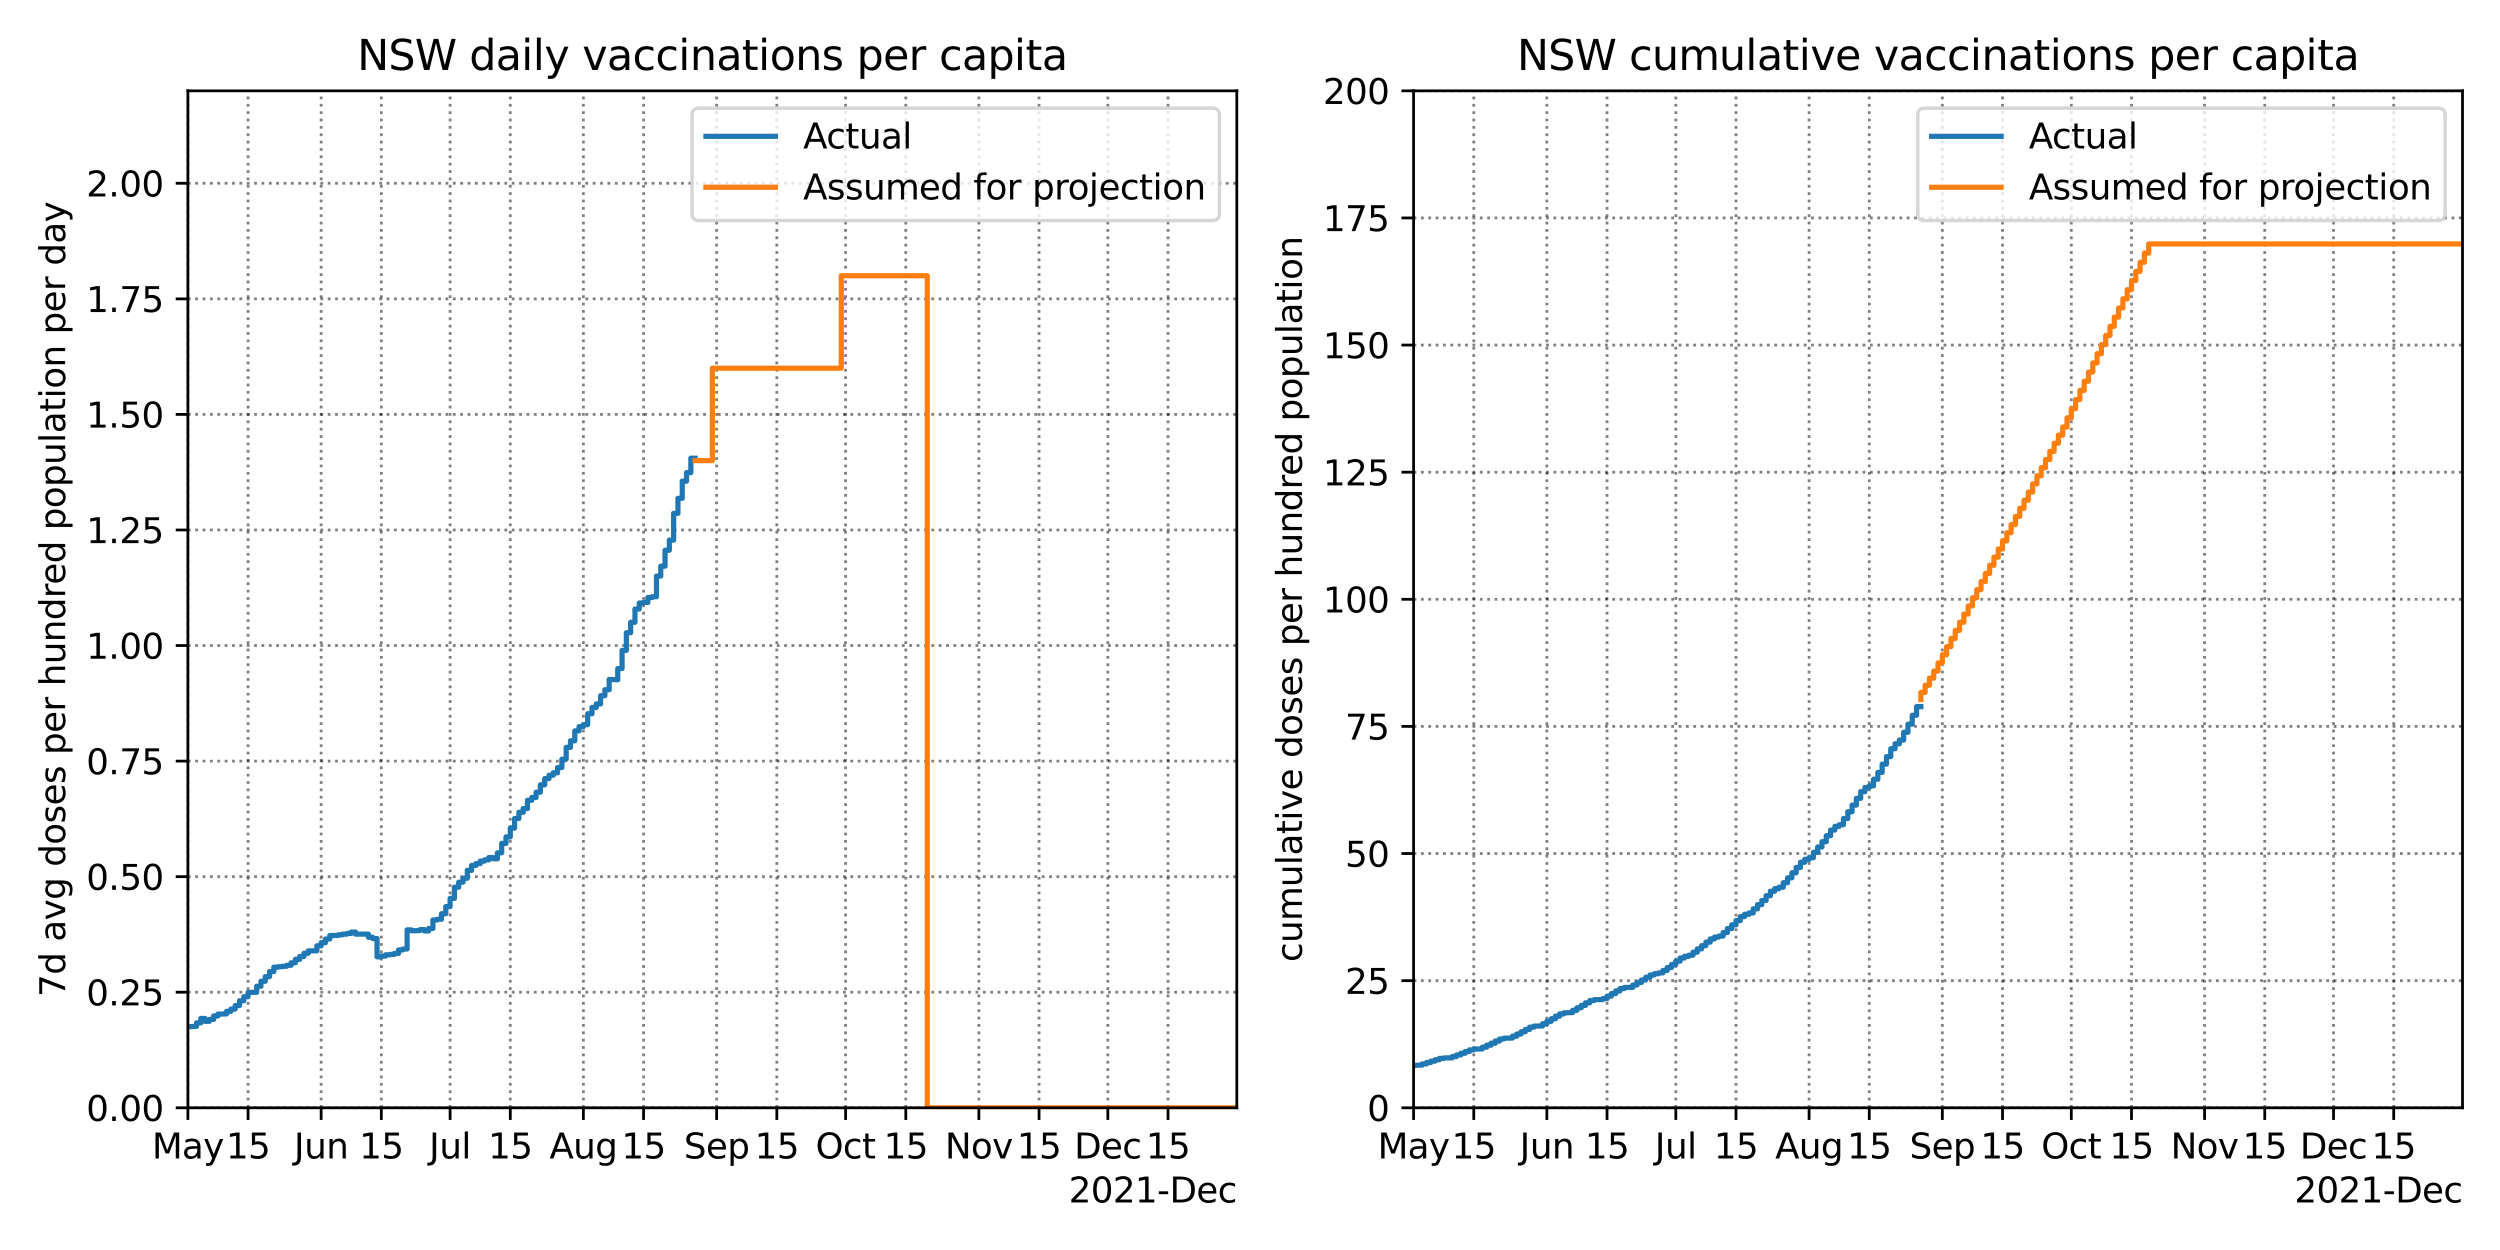 <?xml version="1.0" encoding="utf-8" standalone="no"?>
<!DOCTYPE svg PUBLIC "-//W3C//DTD SVG 1.1//EN"
  "http://www.w3.org/Graphics/SVG/1.1/DTD/svg11.dtd">
<svg height="360pt" version="1.1" viewBox="0 0 720 360" width="720pt" xmlns="http://www.w3.org/2000/svg" xmlns:xlink="http://www.w3.org/1999/xlink">
 <defs>
  <style type="text/css">*{stroke-linecap:butt;stroke-linejoin:round;}</style>
 </defs>
 <g id="figure_1">
  <g id="patch_1">
   <path d="M 0 360 
L 720 360 
L 720 0 
L 0 0 
z
" style="fill:#ffffff;"/>
  </g>
  <g id="axes_1">
   <g id="patch_2">
    <path d="M 54.11 319.04 
L 356.197 319.04 
L 356.197 26.16 
L 54.11 26.16 
z
" style="fill:#ffffff;"/>
   </g>
   <g id="matplotlib.axis_1">
    <g id="xtick_1">
     <g id="line2d_1">
      <path clip-path="url(#p4af4ae777d)" d="M 54.11 319.04 
L 54.11 26.16 
" style="fill:none;stroke:#000000;stroke-dasharray:0.8,1.32;stroke-dashoffset:0;stroke-opacity:0.5;stroke-width:0.8;"/>
     </g>
     <g id="line2d_2">
      <defs>
       <path d="M 0 0 
L 0 3.5 
" id="m4214854cb8" style="stroke:#000000;stroke-width:0.8;"/>
      </defs>
      <g>
       <use style="stroke:#000000;stroke-width:0.8;" x="54.11" xlink:href="#m4214854cb8" y="319.04"/>
      </g>
     </g>
     <g id="text_1">
      <!-- May -->
      <g transform="translate(43.773 333.638)scale(0.1 -0.1)">
       <defs>
        <path d="M 628 4666 
L 1569 4666 
L 2759 1491 
L 3956 4666 
L 4897 4666 
L 4897 0 
L 4281 0 
L 4281 4097 
L 3078 897 
L 2444 897 
L 1241 4097 
L 1241 0 
L 628 0 
L 628 4666 
z
" id="DejaVuSans-4d" transform="scale(0.016)"/>
        <path d="M 2194 1759 
Q 1497 1759 1228 1600 
Q 959 1441 959 1056 
Q 959 750 1161 570 
Q 1363 391 1709 391 
Q 2188 391 2477 730 
Q 2766 1069 2766 1631 
L 2766 1759 
L 2194 1759 
z
M 3341 1997 
L 3341 0 
L 2766 0 
L 2766 531 
Q 2569 213 2275 61 
Q 1981 -91 1556 -91 
Q 1019 -91 701 211 
Q 384 513 384 1019 
Q 384 1609 779 1909 
Q 1175 2209 1959 2209 
L 2766 2209 
L 2766 2266 
Q 2766 2663 2505 2880 
Q 2244 3097 1772 3097 
Q 1472 3097 1187 3025 
Q 903 2953 641 2809 
L 641 3341 
Q 956 3463 1253 3523 
Q 1550 3584 1831 3584 
Q 2591 3584 2966 3190 
Q 3341 2797 3341 1997 
z
" id="DejaVuSans-61" transform="scale(0.016)"/>
        <path d="M 2059 -325 
Q 1816 -950 1584 -1140 
Q 1353 -1331 966 -1331 
L 506 -1331 
L 506 -850 
L 844 -850 
Q 1081 -850 1212 -737 
Q 1344 -625 1503 -206 
L 1606 56 
L 191 3500 
L 800 3500 
L 1894 763 
L 2988 3500 
L 3597 3500 
L 2059 -325 
z
" id="DejaVuSans-79" transform="scale(0.016)"/>
       </defs>
       <use xlink:href="#DejaVuSans-4d"/>
       <use x="86.279" xlink:href="#DejaVuSans-61"/>
       <use x="147.559" xlink:href="#DejaVuSans-79"/>
      </g>
     </g>
    </g>
    <g id="xtick_2">
     <g id="line2d_3">
      <path clip-path="url(#p4af4ae777d)" d="M 71.443 319.04 
L 71.443 26.16 
" style="fill:none;stroke:#000000;stroke-dasharray:0.8,1.32;stroke-dashoffset:0;stroke-opacity:0.5;stroke-width:0.8;"/>
     </g>
     <g id="line2d_4">
      <g>
       <use style="stroke:#000000;stroke-width:0.8;" x="71.443" xlink:href="#m4214854cb8" y="319.04"/>
      </g>
     </g>
     <g id="text_2">
      <!-- 15 -->
      <g transform="translate(65.08 333.638)scale(0.1 -0.1)">
       <defs>
        <path d="M 794 531 
L 1825 531 
L 1825 4091 
L 703 3866 
L 703 4441 
L 1819 4666 
L 2450 4666 
L 2450 531 
L 3481 531 
L 3481 0 
L 794 0 
L 794 531 
z
" id="DejaVuSans-31" transform="scale(0.016)"/>
        <path d="M 691 4666 
L 3169 4666 
L 3169 4134 
L 1269 4134 
L 1269 2991 
Q 1406 3038 1543 3061 
Q 1681 3084 1819 3084 
Q 2600 3084 3056 2656 
Q 3513 2228 3513 1497 
Q 3513 744 3044 326 
Q 2575 -91 1722 -91 
Q 1428 -91 1123 -41 
Q 819 9 494 109 
L 494 744 
Q 775 591 1075 516 
Q 1375 441 1709 441 
Q 2250 441 2565 725 
Q 2881 1009 2881 1497 
Q 2881 1984 2565 2268 
Q 2250 2553 1709 2553 
Q 1456 2553 1204 2497 
Q 953 2441 691 2322 
L 691 4666 
z
" id="DejaVuSans-35" transform="scale(0.016)"/>
       </defs>
       <use xlink:href="#DejaVuSans-31"/>
       <use x="63.623" xlink:href="#DejaVuSans-35"/>
      </g>
     </g>
    </g>
    <g id="xtick_3">
     <g id="line2d_5">
      <path clip-path="url(#p4af4ae777d)" d="M 92.49 319.04 
L 92.49 26.16 
" style="fill:none;stroke:#000000;stroke-dasharray:0.8,1.32;stroke-dashoffset:0;stroke-opacity:0.5;stroke-width:0.8;"/>
     </g>
     <g id="line2d_6">
      <g>
       <use style="stroke:#000000;stroke-width:0.8;" x="92.49" xlink:href="#m4214854cb8" y="319.04"/>
      </g>
     </g>
     <g id="text_3">
      <!-- Jun -->
      <g transform="translate(84.677 333.638)scale(0.1 -0.1)">
       <defs>
        <path d="M 628 4666 
L 1259 4666 
L 1259 325 
Q 1259 -519 939 -900 
Q 619 -1281 -91 -1281 
L -331 -1281 
L -331 -750 
L -134 -750 
Q 284 -750 456 -515 
Q 628 -281 628 325 
L 628 4666 
z
" id="DejaVuSans-4a" transform="scale(0.016)"/>
        <path d="M 544 1381 
L 544 3500 
L 1119 3500 
L 1119 1403 
Q 1119 906 1312 657 
Q 1506 409 1894 409 
Q 2359 409 2629 706 
Q 2900 1003 2900 1516 
L 2900 3500 
L 3475 3500 
L 3475 0 
L 2900 0 
L 2900 538 
Q 2691 219 2414 64 
Q 2138 -91 1772 -91 
Q 1169 -91 856 284 
Q 544 659 544 1381 
z
M 1991 3584 
L 1991 3584 
z
" id="DejaVuSans-75" transform="scale(0.016)"/>
        <path d="M 3513 2113 
L 3513 0 
L 2938 0 
L 2938 2094 
Q 2938 2591 2744 2837 
Q 2550 3084 2163 3084 
Q 1697 3084 1428 2787 
Q 1159 2491 1159 1978 
L 1159 0 
L 581 0 
L 581 3500 
L 1159 3500 
L 1159 2956 
Q 1366 3272 1645 3428 
Q 1925 3584 2291 3584 
Q 2894 3584 3203 3211 
Q 3513 2838 3513 2113 
z
" id="DejaVuSans-6e" transform="scale(0.016)"/>
       </defs>
       <use xlink:href="#DejaVuSans-4a"/>
       <use x="29.492" xlink:href="#DejaVuSans-75"/>
       <use x="92.871" xlink:href="#DejaVuSans-6e"/>
      </g>
     </g>
    </g>
    <g id="xtick_4">
     <g id="line2d_7">
      <path clip-path="url(#p4af4ae777d)" d="M 109.823 319.04 
L 109.823 26.16 
" style="fill:none;stroke:#000000;stroke-dasharray:0.8,1.32;stroke-dashoffset:0;stroke-opacity:0.5;stroke-width:0.8;"/>
     </g>
     <g id="line2d_8">
      <g>
       <use style="stroke:#000000;stroke-width:0.8;" x="109.823" xlink:href="#m4214854cb8" y="319.04"/>
      </g>
     </g>
     <g id="text_4">
      <!-- 15 -->
      <g transform="translate(103.46 333.638)scale(0.1 -0.1)">
       <use xlink:href="#DejaVuSans-31"/>
       <use x="63.623" xlink:href="#DejaVuSans-35"/>
      </g>
     </g>
    </g>
    <g id="xtick_5">
     <g id="line2d_9">
      <path clip-path="url(#p4af4ae777d)" d="M 129.632 319.04 
L 129.632 26.16 
" style="fill:none;stroke:#000000;stroke-dasharray:0.8,1.32;stroke-dashoffset:0;stroke-opacity:0.5;stroke-width:0.8;"/>
     </g>
     <g id="line2d_10">
      <g>
       <use style="stroke:#000000;stroke-width:0.8;" x="129.632" xlink:href="#m4214854cb8" y="319.04"/>
      </g>
     </g>
     <g id="text_5">
      <!-- Jul -->
      <g transform="translate(123.599 333.638)scale(0.1 -0.1)">
       <defs>
        <path d="M 603 4863 
L 1178 4863 
L 1178 0 
L 603 0 
L 603 4863 
z
" id="DejaVuSans-6c" transform="scale(0.016)"/>
       </defs>
       <use xlink:href="#DejaVuSans-4a"/>
       <use x="29.492" xlink:href="#DejaVuSans-75"/>
       <use x="92.871" xlink:href="#DejaVuSans-6c"/>
      </g>
     </g>
    </g>
    <g id="xtick_6">
     <g id="line2d_11">
      <path clip-path="url(#p4af4ae777d)" d="M 146.965 319.04 
L 146.965 26.16 
" style="fill:none;stroke:#000000;stroke-dasharray:0.8,1.32;stroke-dashoffset:0;stroke-opacity:0.5;stroke-width:0.8;"/>
     </g>
     <g id="line2d_12">
      <g>
       <use style="stroke:#000000;stroke-width:0.8;" x="146.965" xlink:href="#m4214854cb8" y="319.04"/>
      </g>
     </g>
     <g id="text_6">
      <!-- 15 -->
      <g transform="translate(140.602 333.638)scale(0.1 -0.1)">
       <use xlink:href="#DejaVuSans-31"/>
       <use x="63.623" xlink:href="#DejaVuSans-35"/>
      </g>
     </g>
    </g>
    <g id="xtick_7">
     <g id="line2d_13">
      <path clip-path="url(#p4af4ae777d)" d="M 168.012 319.04 
L 168.012 26.16 
" style="fill:none;stroke:#000000;stroke-dasharray:0.8,1.32;stroke-dashoffset:0;stroke-opacity:0.5;stroke-width:0.8;"/>
     </g>
     <g id="line2d_14">
      <g>
       <use style="stroke:#000000;stroke-width:0.8;" x="168.012" xlink:href="#m4214854cb8" y="319.04"/>
      </g>
     </g>
     <g id="text_7">
      <!-- Aug -->
      <g transform="translate(158.249 333.638)scale(0.1 -0.1)">
       <defs>
        <path d="M 2188 4044 
L 1331 1722 
L 3047 1722 
L 2188 4044 
z
M 1831 4666 
L 2547 4666 
L 4325 0 
L 3669 0 
L 3244 1197 
L 1141 1197 
L 716 0 
L 50 0 
L 1831 4666 
z
" id="DejaVuSans-41" transform="scale(0.016)"/>
        <path d="M 2906 1791 
Q 2906 2416 2648 2759 
Q 2391 3103 1925 3103 
Q 1463 3103 1205 2759 
Q 947 2416 947 1791 
Q 947 1169 1205 825 
Q 1463 481 1925 481 
Q 2391 481 2648 825 
Q 2906 1169 2906 1791 
z
M 3481 434 
Q 3481 -459 3084 -895 
Q 2688 -1331 1869 -1331 
Q 1566 -1331 1297 -1286 
Q 1028 -1241 775 -1147 
L 775 -588 
Q 1028 -725 1275 -790 
Q 1522 -856 1778 -856 
Q 2344 -856 2625 -561 
Q 2906 -266 2906 331 
L 2906 616 
Q 2728 306 2450 153 
Q 2172 0 1784 0 
Q 1141 0 747 490 
Q 353 981 353 1791 
Q 353 2603 747 3093 
Q 1141 3584 1784 3584 
Q 2172 3584 2450 3431 
Q 2728 3278 2906 2969 
L 2906 3500 
L 3481 3500 
L 3481 434 
z
" id="DejaVuSans-67" transform="scale(0.016)"/>
       </defs>
       <use xlink:href="#DejaVuSans-41"/>
       <use x="68.408" xlink:href="#DejaVuSans-75"/>
       <use x="131.787" xlink:href="#DejaVuSans-67"/>
      </g>
     </g>
    </g>
    <g id="xtick_8">
     <g id="line2d_15">
      <path clip-path="url(#p4af4ae777d)" d="M 185.345 319.04 
L 185.345 26.16 
" style="fill:none;stroke:#000000;stroke-dasharray:0.8,1.32;stroke-dashoffset:0;stroke-opacity:0.5;stroke-width:0.8;"/>
     </g>
     <g id="line2d_16">
      <g>
       <use style="stroke:#000000;stroke-width:0.8;" x="185.345" xlink:href="#m4214854cb8" y="319.04"/>
      </g>
     </g>
     <g id="text_8">
      <!-- 15 -->
      <g transform="translate(178.982 333.638)scale(0.1 -0.1)">
       <use xlink:href="#DejaVuSans-31"/>
       <use x="63.623" xlink:href="#DejaVuSans-35"/>
      </g>
     </g>
    </g>
    <g id="xtick_9">
     <g id="line2d_17">
      <path clip-path="url(#p4af4ae777d)" d="M 206.392 319.04 
L 206.392 26.16 
" style="fill:none;stroke:#000000;stroke-dasharray:0.8,1.32;stroke-dashoffset:0;stroke-opacity:0.5;stroke-width:0.8;"/>
     </g>
     <g id="line2d_18">
      <g>
       <use style="stroke:#000000;stroke-width:0.8;" x="206.392" xlink:href="#m4214854cb8" y="319.04"/>
      </g>
     </g>
     <g id="text_9">
      <!-- Sep -->
      <g transform="translate(196.967 333.638)scale(0.1 -0.1)">
       <defs>
        <path d="M 3425 4513 
L 3425 3897 
Q 3066 4069 2747 4153 
Q 2428 4238 2131 4238 
Q 1616 4238 1336 4038 
Q 1056 3838 1056 3469 
Q 1056 3159 1242 3001 
Q 1428 2844 1947 2747 
L 2328 2669 
Q 3034 2534 3370 2195 
Q 3706 1856 3706 1288 
Q 3706 609 3251 259 
Q 2797 -91 1919 -91 
Q 1588 -91 1214 -16 
Q 841 59 441 206 
L 441 856 
Q 825 641 1194 531 
Q 1563 422 1919 422 
Q 2459 422 2753 634 
Q 3047 847 3047 1241 
Q 3047 1584 2836 1778 
Q 2625 1972 2144 2069 
L 1759 2144 
Q 1053 2284 737 2584 
Q 422 2884 422 3419 
Q 422 4038 858 4394 
Q 1294 4750 2059 4750 
Q 2388 4750 2728 4690 
Q 3069 4631 3425 4513 
z
" id="DejaVuSans-53" transform="scale(0.016)"/>
        <path d="M 3597 1894 
L 3597 1613 
L 953 1613 
Q 991 1019 1311 708 
Q 1631 397 2203 397 
Q 2534 397 2845 478 
Q 3156 559 3463 722 
L 3463 178 
Q 3153 47 2828 -22 
Q 2503 -91 2169 -91 
Q 1331 -91 842 396 
Q 353 884 353 1716 
Q 353 2575 817 3079 
Q 1281 3584 2069 3584 
Q 2775 3584 3186 3129 
Q 3597 2675 3597 1894 
z
M 3022 2063 
Q 3016 2534 2758 2815 
Q 2500 3097 2075 3097 
Q 1594 3097 1305 2825 
Q 1016 2553 972 2059 
L 3022 2063 
z
" id="DejaVuSans-65" transform="scale(0.016)"/>
        <path d="M 1159 525 
L 1159 -1331 
L 581 -1331 
L 581 3500 
L 1159 3500 
L 1159 2969 
Q 1341 3281 1617 3432 
Q 1894 3584 2278 3584 
Q 2916 3584 3314 3078 
Q 3713 2572 3713 1747 
Q 3713 922 3314 415 
Q 2916 -91 2278 -91 
Q 1894 -91 1617 61 
Q 1341 213 1159 525 
z
M 3116 1747 
Q 3116 2381 2855 2742 
Q 2594 3103 2138 3103 
Q 1681 3103 1420 2742 
Q 1159 2381 1159 1747 
Q 1159 1113 1420 752 
Q 1681 391 2138 391 
Q 2594 391 2855 752 
Q 3116 1113 3116 1747 
z
" id="DejaVuSans-70" transform="scale(0.016)"/>
       </defs>
       <use xlink:href="#DejaVuSans-53"/>
       <use x="63.477" xlink:href="#DejaVuSans-65"/>
       <use x="125" xlink:href="#DejaVuSans-70"/>
      </g>
     </g>
    </g>
    <g id="xtick_10">
     <g id="line2d_19">
      <path clip-path="url(#p4af4ae777d)" d="M 223.725 319.04 
L 223.725 26.16 
" style="fill:none;stroke:#000000;stroke-dasharray:0.8,1.32;stroke-dashoffset:0;stroke-opacity:0.5;stroke-width:0.8;"/>
     </g>
     <g id="line2d_20">
      <g>
       <use style="stroke:#000000;stroke-width:0.8;" x="223.725" xlink:href="#m4214854cb8" y="319.04"/>
      </g>
     </g>
     <g id="text_10">
      <!-- 15 -->
      <g transform="translate(217.362 333.638)scale(0.1 -0.1)">
       <use xlink:href="#DejaVuSans-31"/>
       <use x="63.623" xlink:href="#DejaVuSans-35"/>
      </g>
     </g>
    </g>
    <g id="xtick_11">
     <g id="line2d_21">
      <path clip-path="url(#p4af4ae777d)" d="M 243.534 319.04 
L 243.534 26.16 
" style="fill:none;stroke:#000000;stroke-dasharray:0.8,1.32;stroke-dashoffset:0;stroke-opacity:0.5;stroke-width:0.8;"/>
     </g>
     <g id="line2d_22">
      <g>
       <use style="stroke:#000000;stroke-width:0.8;" x="243.534" xlink:href="#m4214854cb8" y="319.04"/>
      </g>
     </g>
     <g id="text_11">
      <!-- Oct -->
      <g transform="translate(234.888 333.638)scale(0.1 -0.1)">
       <defs>
        <path d="M 2522 4238 
Q 1834 4238 1429 3725 
Q 1025 3213 1025 2328 
Q 1025 1447 1429 934 
Q 1834 422 2522 422 
Q 3209 422 3611 934 
Q 4013 1447 4013 2328 
Q 4013 3213 3611 3725 
Q 3209 4238 2522 4238 
z
M 2522 4750 
Q 3503 4750 4090 4092 
Q 4678 3434 4678 2328 
Q 4678 1225 4090 567 
Q 3503 -91 2522 -91 
Q 1538 -91 948 565 
Q 359 1222 359 2328 
Q 359 3434 948 4092 
Q 1538 4750 2522 4750 
z
" id="DejaVuSans-4f" transform="scale(0.016)"/>
        <path d="M 3122 3366 
L 3122 2828 
Q 2878 2963 2633 3030 
Q 2388 3097 2138 3097 
Q 1578 3097 1268 2742 
Q 959 2388 959 1747 
Q 959 1106 1268 751 
Q 1578 397 2138 397 
Q 2388 397 2633 464 
Q 2878 531 3122 666 
L 3122 134 
Q 2881 22 2623 -34 
Q 2366 -91 2075 -91 
Q 1284 -91 818 406 
Q 353 903 353 1747 
Q 353 2603 823 3093 
Q 1294 3584 2113 3584 
Q 2378 3584 2631 3529 
Q 2884 3475 3122 3366 
z
" id="DejaVuSans-63" transform="scale(0.016)"/>
        <path d="M 1172 4494 
L 1172 3500 
L 2356 3500 
L 2356 3053 
L 1172 3053 
L 1172 1153 
Q 1172 725 1289 603 
Q 1406 481 1766 481 
L 2356 481 
L 2356 0 
L 1766 0 
Q 1100 0 847 248 
Q 594 497 594 1153 
L 594 3053 
L 172 3053 
L 172 3500 
L 594 3500 
L 594 4494 
L 1172 4494 
z
" id="DejaVuSans-74" transform="scale(0.016)"/>
       </defs>
       <use xlink:href="#DejaVuSans-4f"/>
       <use x="78.711" xlink:href="#DejaVuSans-63"/>
       <use x="133.691" xlink:href="#DejaVuSans-74"/>
      </g>
     </g>
    </g>
    <g id="xtick_12">
     <g id="line2d_23">
      <path clip-path="url(#p4af4ae777d)" d="M 260.867 319.04 
L 260.867 26.16 
" style="fill:none;stroke:#000000;stroke-dasharray:0.8,1.32;stroke-dashoffset:0;stroke-opacity:0.5;stroke-width:0.8;"/>
     </g>
     <g id="line2d_24">
      <g>
       <use style="stroke:#000000;stroke-width:0.8;" x="260.867" xlink:href="#m4214854cb8" y="319.04"/>
      </g>
     </g>
     <g id="text_12">
      <!-- 15 -->
      <g transform="translate(254.504 333.638)scale(0.1 -0.1)">
       <use xlink:href="#DejaVuSans-31"/>
       <use x="63.623" xlink:href="#DejaVuSans-35"/>
      </g>
     </g>
    </g>
    <g id="xtick_13">
     <g id="line2d_25">
      <path clip-path="url(#p4af4ae777d)" d="M 281.914 319.04 
L 281.914 26.16 
" style="fill:none;stroke:#000000;stroke-dasharray:0.8,1.32;stroke-dashoffset:0;stroke-opacity:0.5;stroke-width:0.8;"/>
     </g>
     <g id="line2d_26">
      <g>
       <use style="stroke:#000000;stroke-width:0.8;" x="281.914" xlink:href="#m4214854cb8" y="319.04"/>
      </g>
     </g>
     <g id="text_13">
      <!-- Nov -->
      <g transform="translate(272.154 333.638)scale(0.1 -0.1)">
       <defs>
        <path d="M 628 4666 
L 1478 4666 
L 3547 763 
L 3547 4666 
L 4159 4666 
L 4159 0 
L 3309 0 
L 1241 3903 
L 1241 0 
L 628 0 
L 628 4666 
z
" id="DejaVuSans-4e" transform="scale(0.016)"/>
        <path d="M 1959 3097 
Q 1497 3097 1228 2736 
Q 959 2375 959 1747 
Q 959 1119 1226 758 
Q 1494 397 1959 397 
Q 2419 397 2687 759 
Q 2956 1122 2956 1747 
Q 2956 2369 2687 2733 
Q 2419 3097 1959 3097 
z
M 1959 3584 
Q 2709 3584 3137 3096 
Q 3566 2609 3566 1747 
Q 3566 888 3137 398 
Q 2709 -91 1959 -91 
Q 1206 -91 779 398 
Q 353 888 353 1747 
Q 353 2609 779 3096 
Q 1206 3584 1959 3584 
z
" id="DejaVuSans-6f" transform="scale(0.016)"/>
        <path d="M 191 3500 
L 800 3500 
L 1894 563 
L 2988 3500 
L 3597 3500 
L 2284 0 
L 1503 0 
L 191 3500 
z
" id="DejaVuSans-76" transform="scale(0.016)"/>
       </defs>
       <use xlink:href="#DejaVuSans-4e"/>
       <use x="74.805" xlink:href="#DejaVuSans-6f"/>
       <use x="135.986" xlink:href="#DejaVuSans-76"/>
      </g>
     </g>
    </g>
    <g id="xtick_14">
     <g id="line2d_27">
      <path clip-path="url(#p4af4ae777d)" d="M 299.247 319.04 
L 299.247 26.16 
" style="fill:none;stroke:#000000;stroke-dasharray:0.8,1.32;stroke-dashoffset:0;stroke-opacity:0.5;stroke-width:0.8;"/>
     </g>
     <g id="line2d_28">
      <g>
       <use style="stroke:#000000;stroke-width:0.8;" x="299.247" xlink:href="#m4214854cb8" y="319.04"/>
      </g>
     </g>
     <g id="text_14">
      <!-- 15 -->
      <g transform="translate(292.884 333.638)scale(0.1 -0.1)">
       <use xlink:href="#DejaVuSans-31"/>
       <use x="63.623" xlink:href="#DejaVuSans-35"/>
      </g>
     </g>
    </g>
    <g id="xtick_15">
     <g id="line2d_29">
      <path clip-path="url(#p4af4ae777d)" d="M 319.056 319.04 
L 319.056 26.16 
" style="fill:none;stroke:#000000;stroke-dasharray:0.8,1.32;stroke-dashoffset:0;stroke-opacity:0.5;stroke-width:0.8;"/>
     </g>
     <g id="line2d_30">
      <g>
       <use style="stroke:#000000;stroke-width:0.8;" x="319.056" xlink:href="#m4214854cb8" y="319.04"/>
      </g>
     </g>
     <g id="text_15">
      <!-- Dec -->
      <g transform="translate(309.38 333.638)scale(0.1 -0.1)">
       <defs>
        <path d="M 1259 4147 
L 1259 519 
L 2022 519 
Q 2988 519 3436 956 
Q 3884 1394 3884 2338 
Q 3884 3275 3436 3711 
Q 2988 4147 2022 4147 
L 1259 4147 
z
M 628 4666 
L 1925 4666 
Q 3281 4666 3915 4102 
Q 4550 3538 4550 2338 
Q 4550 1131 3912 565 
Q 3275 0 1925 0 
L 628 0 
L 628 4666 
z
" id="DejaVuSans-44" transform="scale(0.016)"/>
       </defs>
       <use xlink:href="#DejaVuSans-44"/>
       <use x="77.002" xlink:href="#DejaVuSans-65"/>
       <use x="138.525" xlink:href="#DejaVuSans-63"/>
      </g>
     </g>
    </g>
    <g id="xtick_16">
     <g id="line2d_31">
      <path clip-path="url(#p4af4ae777d)" d="M 336.388 319.04 
L 336.388 26.16 
" style="fill:none;stroke:#000000;stroke-dasharray:0.8,1.32;stroke-dashoffset:0;stroke-opacity:0.5;stroke-width:0.8;"/>
     </g>
     <g id="line2d_32">
      <g>
       <use style="stroke:#000000;stroke-width:0.8;" x="336.388" xlink:href="#m4214854cb8" y="319.04"/>
      </g>
     </g>
     <g id="text_16">
      <!-- 15 -->
      <g transform="translate(330.026 333.638)scale(0.1 -0.1)">
       <use xlink:href="#DejaVuSans-31"/>
       <use x="63.623" xlink:href="#DejaVuSans-35"/>
      </g>
     </g>
    </g>
    <g id="text_17">
     <!-- 2021-Dec -->
     <g transform="translate(307.788 346.317)scale(0.1 -0.1)">
      <defs>
       <path d="M 1228 531 
L 3431 531 
L 3431 0 
L 469 0 
L 469 531 
Q 828 903 1448 1529 
Q 2069 2156 2228 2338 
Q 2531 2678 2651 2914 
Q 2772 3150 2772 3378 
Q 2772 3750 2511 3984 
Q 2250 4219 1831 4219 
Q 1534 4219 1204 4116 
Q 875 4013 500 3803 
L 500 4441 
Q 881 4594 1212 4672 
Q 1544 4750 1819 4750 
Q 2544 4750 2975 4387 
Q 3406 4025 3406 3419 
Q 3406 3131 3298 2873 
Q 3191 2616 2906 2266 
Q 2828 2175 2409 1742 
Q 1991 1309 1228 531 
z
" id="DejaVuSans-32" transform="scale(0.016)"/>
       <path d="M 2034 4250 
Q 1547 4250 1301 3770 
Q 1056 3291 1056 2328 
Q 1056 1369 1301 889 
Q 1547 409 2034 409 
Q 2525 409 2770 889 
Q 3016 1369 3016 2328 
Q 3016 3291 2770 3770 
Q 2525 4250 2034 4250 
z
M 2034 4750 
Q 2819 4750 3233 4129 
Q 3647 3509 3647 2328 
Q 3647 1150 3233 529 
Q 2819 -91 2034 -91 
Q 1250 -91 836 529 
Q 422 1150 422 2328 
Q 422 3509 836 4129 
Q 1250 4750 2034 4750 
z
" id="DejaVuSans-30" transform="scale(0.016)"/>
       <path d="M 313 2009 
L 1997 2009 
L 1997 1497 
L 313 1497 
L 313 2009 
z
" id="DejaVuSans-2d" transform="scale(0.016)"/>
      </defs>
      <use xlink:href="#DejaVuSans-32"/>
      <use x="63.623" xlink:href="#DejaVuSans-30"/>
      <use x="127.246" xlink:href="#DejaVuSans-32"/>
      <use x="190.869" xlink:href="#DejaVuSans-31"/>
      <use x="254.492" xlink:href="#DejaVuSans-2d"/>
      <use x="290.576" xlink:href="#DejaVuSans-44"/>
      <use x="367.578" xlink:href="#DejaVuSans-65"/>
      <use x="429.102" xlink:href="#DejaVuSans-63"/>
     </g>
    </g>
   </g>
   <g id="matplotlib.axis_2">
    <g id="ytick_1">
     <g id="line2d_33">
      <path clip-path="url(#p4af4ae777d)" d="M 54.11 319.04 
L 356.197 319.04 
" style="fill:none;stroke:#000000;stroke-dasharray:0.8,1.32;stroke-dashoffset:0;stroke-opacity:0.5;stroke-width:0.8;"/>
     </g>
     <g id="line2d_34">
      <defs>
       <path d="M 0 0 
L -3.5 0 
" id="md337b20ef1" style="stroke:#000000;stroke-width:0.8;"/>
      </defs>
      <g>
       <use style="stroke:#000000;stroke-width:0.8;" x="54.11" xlink:href="#md337b20ef1" y="319.04"/>
      </g>
     </g>
     <g id="text_18">
      <!-- 0.00 -->
      <g transform="translate(24.844 322.839)scale(0.1 -0.1)">
       <defs>
        <path d="M 684 794 
L 1344 794 
L 1344 0 
L 684 0 
L 684 794 
z
" id="DejaVuSans-2e" transform="scale(0.016)"/>
       </defs>
       <use xlink:href="#DejaVuSans-30"/>
       <use x="63.623" xlink:href="#DejaVuSans-2e"/>
       <use x="95.41" xlink:href="#DejaVuSans-30"/>
       <use x="159.033" xlink:href="#DejaVuSans-30"/>
      </g>
     </g>
    </g>
    <g id="ytick_2">
     <g id="line2d_35">
      <path clip-path="url(#p4af4ae777d)" d="M 54.11 285.758 
L 356.197 285.758 
" style="fill:none;stroke:#000000;stroke-dasharray:0.8,1.32;stroke-dashoffset:0;stroke-opacity:0.5;stroke-width:0.8;"/>
     </g>
     <g id="line2d_36">
      <g>
       <use style="stroke:#000000;stroke-width:0.8;" x="54.11" xlink:href="#md337b20ef1" y="285.758"/>
      </g>
     </g>
     <g id="text_19">
      <!-- 0.25 -->
      <g transform="translate(24.844 289.557)scale(0.1 -0.1)">
       <use xlink:href="#DejaVuSans-30"/>
       <use x="63.623" xlink:href="#DejaVuSans-2e"/>
       <use x="95.41" xlink:href="#DejaVuSans-32"/>
       <use x="159.033" xlink:href="#DejaVuSans-35"/>
      </g>
     </g>
    </g>
    <g id="ytick_3">
     <g id="line2d_37">
      <path clip-path="url(#p4af4ae777d)" d="M 54.11 252.476 
L 356.197 252.476 
" style="fill:none;stroke:#000000;stroke-dasharray:0.8,1.32;stroke-dashoffset:0;stroke-opacity:0.5;stroke-width:0.8;"/>
     </g>
     <g id="line2d_38">
      <g>
       <use style="stroke:#000000;stroke-width:0.8;" x="54.11" xlink:href="#md337b20ef1" y="252.476"/>
      </g>
     </g>
     <g id="text_20">
      <!-- 0.50 -->
      <g transform="translate(24.844 256.276)scale(0.1 -0.1)">
       <use xlink:href="#DejaVuSans-30"/>
       <use x="63.623" xlink:href="#DejaVuSans-2e"/>
       <use x="95.41" xlink:href="#DejaVuSans-35"/>
       <use x="159.033" xlink:href="#DejaVuSans-30"/>
      </g>
     </g>
    </g>
    <g id="ytick_4">
     <g id="line2d_39">
      <path clip-path="url(#p4af4ae777d)" d="M 54.11 219.195 
L 356.197 219.195 
" style="fill:none;stroke:#000000;stroke-dasharray:0.8,1.32;stroke-dashoffset:0;stroke-opacity:0.5;stroke-width:0.8;"/>
     </g>
     <g id="line2d_40">
      <g>
       <use style="stroke:#000000;stroke-width:0.8;" x="54.11" xlink:href="#md337b20ef1" y="219.195"/>
      </g>
     </g>
     <g id="text_21">
      <!-- 0.75 -->
      <g transform="translate(24.844 222.994)scale(0.1 -0.1)">
       <defs>
        <path d="M 525 4666 
L 3525 4666 
L 3525 4397 
L 1831 0 
L 1172 0 
L 2766 4134 
L 525 4134 
L 525 4666 
z
" id="DejaVuSans-37" transform="scale(0.016)"/>
       </defs>
       <use xlink:href="#DejaVuSans-30"/>
       <use x="63.623" xlink:href="#DejaVuSans-2e"/>
       <use x="95.41" xlink:href="#DejaVuSans-37"/>
       <use x="159.033" xlink:href="#DejaVuSans-35"/>
      </g>
     </g>
    </g>
    <g id="ytick_5">
     <g id="line2d_41">
      <path clip-path="url(#p4af4ae777d)" d="M 54.11 185.913 
L 356.197 185.913 
" style="fill:none;stroke:#000000;stroke-dasharray:0.8,1.32;stroke-dashoffset:0;stroke-opacity:0.5;stroke-width:0.8;"/>
     </g>
     <g id="line2d_42">
      <g>
       <use style="stroke:#000000;stroke-width:0.8;" x="54.11" xlink:href="#md337b20ef1" y="185.913"/>
      </g>
     </g>
     <g id="text_22">
      <!-- 1.00 -->
      <g transform="translate(24.844 189.712)scale(0.1 -0.1)">
       <use xlink:href="#DejaVuSans-31"/>
       <use x="63.623" xlink:href="#DejaVuSans-2e"/>
       <use x="95.41" xlink:href="#DejaVuSans-30"/>
       <use x="159.033" xlink:href="#DejaVuSans-30"/>
      </g>
     </g>
    </g>
    <g id="ytick_6">
     <g id="line2d_43">
      <path clip-path="url(#p4af4ae777d)" d="M 54.11 152.631 
L 356.197 152.631 
" style="fill:none;stroke:#000000;stroke-dasharray:0.8,1.32;stroke-dashoffset:0;stroke-opacity:0.5;stroke-width:0.8;"/>
     </g>
     <g id="line2d_44">
      <g>
       <use style="stroke:#000000;stroke-width:0.8;" x="54.11" xlink:href="#md337b20ef1" y="152.631"/>
      </g>
     </g>
     <g id="text_23">
      <!-- 1.25 -->
      <g transform="translate(24.844 156.43)scale(0.1 -0.1)">
       <use xlink:href="#DejaVuSans-31"/>
       <use x="63.623" xlink:href="#DejaVuSans-2e"/>
       <use x="95.41" xlink:href="#DejaVuSans-32"/>
       <use x="159.033" xlink:href="#DejaVuSans-35"/>
      </g>
     </g>
    </g>
    <g id="ytick_7">
     <g id="line2d_45">
      <path clip-path="url(#p4af4ae777d)" d="M 54.11 119.349 
L 356.197 119.349 
" style="fill:none;stroke:#000000;stroke-dasharray:0.8,1.32;stroke-dashoffset:0;stroke-opacity:0.5;stroke-width:0.8;"/>
     </g>
     <g id="line2d_46">
      <g>
       <use style="stroke:#000000;stroke-width:0.8;" x="54.11" xlink:href="#md337b20ef1" y="119.349"/>
      </g>
     </g>
     <g id="text_24">
      <!-- 1.50 -->
      <g transform="translate(24.844 123.148)scale(0.1 -0.1)">
       <use xlink:href="#DejaVuSans-31"/>
       <use x="63.623" xlink:href="#DejaVuSans-2e"/>
       <use x="95.41" xlink:href="#DejaVuSans-35"/>
       <use x="159.033" xlink:href="#DejaVuSans-30"/>
      </g>
     </g>
    </g>
    <g id="ytick_8">
     <g id="line2d_47">
      <path clip-path="url(#p4af4ae777d)" d="M 54.11 86.067 
L 356.197 86.067 
" style="fill:none;stroke:#000000;stroke-dasharray:0.8,1.32;stroke-dashoffset:0;stroke-opacity:0.5;stroke-width:0.8;"/>
     </g>
     <g id="line2d_48">
      <g>
       <use style="stroke:#000000;stroke-width:0.8;" x="54.11" xlink:href="#md337b20ef1" y="86.067"/>
      </g>
     </g>
     <g id="text_25">
      <!-- 1.75 -->
      <g transform="translate(24.844 89.866)scale(0.1 -0.1)">
       <use xlink:href="#DejaVuSans-31"/>
       <use x="63.623" xlink:href="#DejaVuSans-2e"/>
       <use x="95.41" xlink:href="#DejaVuSans-37"/>
       <use x="159.033" xlink:href="#DejaVuSans-35"/>
      </g>
     </g>
    </g>
    <g id="ytick_9">
     <g id="line2d_49">
      <path clip-path="url(#p4af4ae777d)" d="M 54.11 52.785 
L 356.197 52.785 
" style="fill:none;stroke:#000000;stroke-dasharray:0.8,1.32;stroke-dashoffset:0;stroke-opacity:0.5;stroke-width:0.8;"/>
     </g>
     <g id="line2d_50">
      <g>
       <use style="stroke:#000000;stroke-width:0.8;" x="54.11" xlink:href="#md337b20ef1" y="52.785"/>
      </g>
     </g>
     <g id="text_26">
      <!-- 2.00 -->
      <g transform="translate(24.844 56.585)scale(0.1 -0.1)">
       <use xlink:href="#DejaVuSans-32"/>
       <use x="63.623" xlink:href="#DejaVuSans-2e"/>
       <use x="95.41" xlink:href="#DejaVuSans-30"/>
       <use x="159.033" xlink:href="#DejaVuSans-30"/>
      </g>
     </g>
    </g>
    <g id="text_27">
     <!-- 7d avg doses per hundred population per day -->
     <g transform="translate(18.765 287.087)rotate(-90)scale(0.1 -0.1)">
      <defs>
       <path d="M 2906 2969 
L 2906 4863 
L 3481 4863 
L 3481 0 
L 2906 0 
L 2906 525 
Q 2725 213 2448 61 
Q 2172 -91 1784 -91 
Q 1150 -91 751 415 
Q 353 922 353 1747 
Q 353 2572 751 3078 
Q 1150 3584 1784 3584 
Q 2172 3584 2448 3432 
Q 2725 3281 2906 2969 
z
M 947 1747 
Q 947 1113 1208 752 
Q 1469 391 1925 391 
Q 2381 391 2643 752 
Q 2906 1113 2906 1747 
Q 2906 2381 2643 2742 
Q 2381 3103 1925 3103 
Q 1469 3103 1208 2742 
Q 947 2381 947 1747 
z
" id="DejaVuSans-64" transform="scale(0.016)"/>
       <path id="DejaVuSans-20" transform="scale(0.016)"/>
       <path d="M 2834 3397 
L 2834 2853 
Q 2591 2978 2328 3040 
Q 2066 3103 1784 3103 
Q 1356 3103 1142 2972 
Q 928 2841 928 2578 
Q 928 2378 1081 2264 
Q 1234 2150 1697 2047 
L 1894 2003 
Q 2506 1872 2764 1633 
Q 3022 1394 3022 966 
Q 3022 478 2636 193 
Q 2250 -91 1575 -91 
Q 1294 -91 989 -36 
Q 684 19 347 128 
L 347 722 
Q 666 556 975 473 
Q 1284 391 1588 391 
Q 1994 391 2212 530 
Q 2431 669 2431 922 
Q 2431 1156 2273 1281 
Q 2116 1406 1581 1522 
L 1381 1569 
Q 847 1681 609 1914 
Q 372 2147 372 2553 
Q 372 3047 722 3315 
Q 1072 3584 1716 3584 
Q 2034 3584 2315 3537 
Q 2597 3491 2834 3397 
z
" id="DejaVuSans-73" transform="scale(0.016)"/>
       <path d="M 2631 2963 
Q 2534 3019 2420 3045 
Q 2306 3072 2169 3072 
Q 1681 3072 1420 2755 
Q 1159 2438 1159 1844 
L 1159 0 
L 581 0 
L 581 3500 
L 1159 3500 
L 1159 2956 
Q 1341 3275 1631 3429 
Q 1922 3584 2338 3584 
Q 2397 3584 2469 3576 
Q 2541 3569 2628 3553 
L 2631 2963 
z
" id="DejaVuSans-72" transform="scale(0.016)"/>
       <path d="M 3513 2113 
L 3513 0 
L 2938 0 
L 2938 2094 
Q 2938 2591 2744 2837 
Q 2550 3084 2163 3084 
Q 1697 3084 1428 2787 
Q 1159 2491 1159 1978 
L 1159 0 
L 581 0 
L 581 4863 
L 1159 4863 
L 1159 2956 
Q 1366 3272 1645 3428 
Q 1925 3584 2291 3584 
Q 2894 3584 3203 3211 
Q 3513 2838 3513 2113 
z
" id="DejaVuSans-68" transform="scale(0.016)"/>
       <path d="M 603 3500 
L 1178 3500 
L 1178 0 
L 603 0 
L 603 3500 
z
M 603 4863 
L 1178 4863 
L 1178 4134 
L 603 4134 
L 603 4863 
z
" id="DejaVuSans-69" transform="scale(0.016)"/>
      </defs>
      <use xlink:href="#DejaVuSans-37"/>
      <use x="63.623" xlink:href="#DejaVuSans-64"/>
      <use x="127.1" xlink:href="#DejaVuSans-20"/>
      <use x="158.887" xlink:href="#DejaVuSans-61"/>
      <use x="220.166" xlink:href="#DejaVuSans-76"/>
      <use x="279.346" xlink:href="#DejaVuSans-67"/>
      <use x="342.822" xlink:href="#DejaVuSans-20"/>
      <use x="374.609" xlink:href="#DejaVuSans-64"/>
      <use x="438.086" xlink:href="#DejaVuSans-6f"/>
      <use x="499.268" xlink:href="#DejaVuSans-73"/>
      <use x="551.367" xlink:href="#DejaVuSans-65"/>
      <use x="612.891" xlink:href="#DejaVuSans-73"/>
      <use x="664.99" xlink:href="#DejaVuSans-20"/>
      <use x="696.777" xlink:href="#DejaVuSans-70"/>
      <use x="760.254" xlink:href="#DejaVuSans-65"/>
      <use x="821.777" xlink:href="#DejaVuSans-72"/>
      <use x="862.891" xlink:href="#DejaVuSans-20"/>
      <use x="894.678" xlink:href="#DejaVuSans-68"/>
      <use x="958.057" xlink:href="#DejaVuSans-75"/>
      <use x="1021.436" xlink:href="#DejaVuSans-6e"/>
      <use x="1084.814" xlink:href="#DejaVuSans-64"/>
      <use x="1148.291" xlink:href="#DejaVuSans-72"/>
      <use x="1187.154" xlink:href="#DejaVuSans-65"/>
      <use x="1248.678" xlink:href="#DejaVuSans-64"/>
      <use x="1312.154" xlink:href="#DejaVuSans-20"/>
      <use x="1343.941" xlink:href="#DejaVuSans-70"/>
      <use x="1407.418" xlink:href="#DejaVuSans-6f"/>
      <use x="1468.6" xlink:href="#DejaVuSans-70"/>
      <use x="1532.076" xlink:href="#DejaVuSans-75"/>
      <use x="1595.455" xlink:href="#DejaVuSans-6c"/>
      <use x="1623.238" xlink:href="#DejaVuSans-61"/>
      <use x="1684.518" xlink:href="#DejaVuSans-74"/>
      <use x="1723.727" xlink:href="#DejaVuSans-69"/>
      <use x="1751.51" xlink:href="#DejaVuSans-6f"/>
      <use x="1812.691" xlink:href="#DejaVuSans-6e"/>
      <use x="1876.07" xlink:href="#DejaVuSans-20"/>
      <use x="1907.857" xlink:href="#DejaVuSans-70"/>
      <use x="1971.334" xlink:href="#DejaVuSans-65"/>
      <use x="2032.857" xlink:href="#DejaVuSans-72"/>
      <use x="2073.971" xlink:href="#DejaVuSans-20"/>
      <use x="2105.758" xlink:href="#DejaVuSans-64"/>
      <use x="2169.234" xlink:href="#DejaVuSans-61"/>
      <use x="2230.514" xlink:href="#DejaVuSans-79"/>
     </g>
    </g>
   </g>
   <g id="line2d_51">
    <path clip-path="url(#p4af4ae777d)" d="M -1 314.227 
L 0.873 314.227 
L 0.873 315.533 
L 3.349 315.533 
L 3.349 312.558 
L 4.587 312.558 
L 4.587 311.569 
L 5.826 311.569 
L 5.826 312.844 
L 7.064 312.844 
L 7.064 313.979 
L 8.302 313.979 
L 8.302 310.125 
L 9.54 310.125 
L 9.54 308.446 
L 12.016 308.446 
L 12.016 311.595 
L 13.254 311.595 
L 13.254 312.623 
L 15.73 312.623 
L 15.73 308.496 
L 16.968 308.496 
L 16.968 310.701 
L 18.206 310.701 
L 18.206 312.18 
L 19.444 312.18 
L 19.444 311.872 
L 21.92 311.865 
L 21.92 312.556 
L 23.158 312.556 
L 23.158 310.899 
L 24.396 310.899 
L 24.396 313.549 
L 25.635 313.549 
L 25.635 273.541 
L 26.873 273.541 
L 26.873 269.214 
L 28.111 269.214 
L 28.111 267.851 
L 29.349 267.851 
L 29.349 267.383 
L 30.587 267.383 
L 30.587 263.405 
L 31.825 263.405 
L 31.825 260.132 
L 33.063 260.132 
L 33.063 256.759 
L 34.301 256.759 
L 34.301 293.829 
L 35.539 293.829 
L 35.539 294.106 
L 38.015 294.154 
L 38.015 289.509 
L 39.253 289.509 
L 39.253 288.953 
L 41.729 288.962 
L 41.729 288.825 
L 42.967 288.825 
L 42.967 288.713 
L 45.444 288.732 
L 45.444 289 
L 46.682 289 
L 46.682 293.995 
L 47.92 293.995 
L 47.92 295.489 
L 49.158 295.489 
L 49.158 296.434 
L 50.396 296.434 
L 50.396 295.396 
L 52.872 295.427 
L 52.872 295.544 
L 54.11 295.544 
L 54.11 295.685 
L 56.586 295.592 
L 56.586 294.59 
L 57.824 294.59 
L 57.824 293.315 
L 59.062 293.315 
L 59.062 294.151 
L 60.3 294.151 
L 60.3 293.584 
L 61.538 293.584 
L 61.538 292.578 
L 62.776 292.578 
L 62.776 292.05 
L 65.253 292.002 
L 65.253 291.262 
L 66.491 291.262 
L 66.491 290.62 
L 67.729 290.62 
L 67.729 289.607 
L 68.967 289.607 
L 68.967 288.223 
L 70.205 288.223 
L 70.205 287.063 
L 71.443 287.063 
L 71.443 285.813 
L 73.919 285.789 
L 73.919 284.042 
L 75.157 284.042 
L 75.157 282.606 
L 76.395 282.606 
L 76.395 281.273 
L 77.633 281.273 
L 77.633 279.814 
L 78.871 279.814 
L 78.871 278.53 
L 80.109 278.53 
L 80.109 278.417 
L 81.347 278.417 
L 81.347 278.286 
L 82.585 278.286 
L 82.585 278.009 
L 83.824 278.009 
L 83.824 277.281 
L 85.062 277.281 
L 85.062 276.298 
L 86.3 276.298 
L 86.3 275.464 
L 87.538 275.464 
L 87.538 274.549 
L 88.776 274.549 
L 88.776 273.866 
L 91.252 273.815 
L 91.252 272.401 
L 92.49 272.401 
L 92.49 271.497 
L 93.728 271.497 
L 93.728 270.439 
L 94.966 270.439 
L 94.966 269.454 
L 97.442 269.401 
L 97.442 269.211 
L 98.68 269.211 
L 98.68 269.034 
L 99.918 269.034 
L 99.918 268.844 
L 101.156 268.844 
L 101.156 268.439 
L 102.394 268.439 
L 102.394 269.023 
L 106.109 269.038 
L 106.109 269.933 
L 107.347 269.933 
L 107.347 270.296 
L 108.585 270.296 
L 108.585 275.574 
L 109.823 275.574 
L 109.823 275.349 
L 111.061 275.349 
L 111.061 274.983 
L 112.299 274.983 
L 112.299 274.868 
L 113.537 274.868 
L 113.537 274.591 
L 114.775 274.591 
L 114.775 273.576 
L 116.013 273.576 
L 116.013 273.305 
L 117.251 273.305 
L 117.251 267.799 
L 118.489 267.799 
L 118.489 268.071 
L 120.965 268.007 
L 120.965 267.719 
L 122.203 267.719 
L 122.203 268.102 
L 123.442 268.102 
L 123.442 267.397 
L 124.68 267.397 
L 124.68 264.953 
L 125.918 264.953 
L 125.918 264.75 
L 127.156 264.75 
L 127.156 263.155 
L 128.394 263.155 
L 128.394 261.083 
L 129.632 261.083 
L 129.632 258.74 
L 130.87 258.74 
L 130.87 255.514 
L 132.108 255.514 
L 132.108 254.08 
L 133.346 254.08 
L 133.346 252.943 
L 134.584 252.943 
L 134.584 250.662 
L 135.822 250.662 
L 135.822 249.243 
L 137.06 249.243 
L 137.06 248.724 
L 138.298 248.724 
L 138.298 247.997 
L 139.536 247.997 
L 139.536 247.636 
L 140.774 247.636 
L 140.774 246.98 
L 142.013 246.98 
L 142.013 247.341 
L 143.251 247.341 
L 143.251 245.611 
L 144.489 245.611 
L 144.489 242.893 
L 145.727 242.893 
L 145.727 241.029 
L 146.965 241.029 
L 146.965 238.48 
L 148.203 238.48 
L 148.203 235.719 
L 149.441 235.719 
L 149.441 233.938 
L 150.679 233.938 
L 150.679 232.861 
L 151.917 232.861 
L 151.917 230.479 
L 153.155 230.479 
L 153.155 229.674 
L 154.393 229.674 
L 154.393 228.156 
L 155.631 228.156 
L 155.631 226.033 
L 156.869 226.033 
L 156.869 224.243 
L 158.107 224.243 
L 158.107 223.264 
L 159.345 223.264 
L 159.345 222.556 
L 160.583 222.556 
L 160.583 221.049 
L 161.822 221.049 
L 161.822 218.659 
L 163.06 218.659 
L 163.06 215.24 
L 164.298 215.24 
L 164.298 213.346 
L 165.536 213.346 
L 165.536 210.494 
L 166.774 210.494 
L 166.774 209.277 
L 168.012 209.277 
L 168.012 208.698 
L 169.25 208.698 
L 169.25 205.561 
L 170.488 205.561 
L 170.488 203.754 
L 171.726 203.754 
L 171.726 202.734 
L 172.964 202.734 
L 172.964 200.365 
L 174.202 200.365 
L 174.202 198.638 
L 175.44 198.638 
L 175.44 195.677 
L 177.916 195.773 
L 177.916 192.542 
L 179.154 192.542 
L 179.154 187.313 
L 180.392 187.313 
L 180.392 182.227 
L 181.631 182.227 
L 181.631 179.213 
L 182.869 179.213 
L 182.869 175.396 
L 184.107 175.396 
L 184.107 173.66 
L 185.345 173.66 
L 185.345 173.497 
L 186.583 173.497 
L 186.583 172.084 
L 187.821 172.084 
L 187.821 171.852 
L 189.059 171.852 
L 189.059 165.927 
L 190.297 165.927 
L 190.297 163.064 
L 191.535 163.064 
L 191.535 158.471 
L 192.773 158.471 
L 192.773 155.55 
L 194.011 155.55 
L 194.011 147.838 
L 195.249 147.838 
L 195.249 143.524 
L 196.487 143.524 
L 196.487 138.579 
L 197.725 138.579 
L 197.725 136.124 
L 198.963 136.124 
L 198.963 131.961 
L 200.201 131.961 
L 200.201 131.961 
" style="fill:none;stroke:#1f77b4;stroke-linecap:square;stroke-width:1.5;"/>
   </g>
   <g id="line2d_52">
    <path clip-path="url(#p4af4ae777d)" d="M 200.201 132.662 
L 205.154 132.662 
L 205.154 106.036 
L 242.296 106.036 
L 242.296 79.411 
L 267.057 79.411 
L 267.057 319.04 
L 447.814 319.04 
L 447.814 319.04 
" style="fill:none;stroke:#ff7f0e;stroke-linecap:square;stroke-width:1.5;"/>
   </g>
   <g id="patch_3">
    <path d="M 54.11 319.04 
L 54.11 26.16 
" style="fill:none;stroke:#000000;stroke-linecap:square;stroke-linejoin:miter;stroke-width:0.8;"/>
   </g>
   <g id="patch_4">
    <path d="M 356.197 319.04 
L 356.197 26.16 
" style="fill:none;stroke:#000000;stroke-linecap:square;stroke-linejoin:miter;stroke-width:0.8;"/>
   </g>
   <g id="patch_5">
    <path d="M 54.11 319.04 
L 356.197 319.04 
" style="fill:none;stroke:#000000;stroke-linecap:square;stroke-linejoin:miter;stroke-width:0.8;"/>
   </g>
   <g id="patch_6">
    <path d="M 54.11 26.16 
L 356.197 26.16 
" style="fill:none;stroke:#000000;stroke-linecap:square;stroke-linejoin:miter;stroke-width:0.8;"/>
   </g>
   <g id="text_28">
    <!-- NSW daily vaccinations per capita -->
    <g transform="translate(102.886 20.16)scale(0.12 -0.12)">
     <defs>
      <path d="M 213 4666 
L 850 4666 
L 1831 722 
L 2809 4666 
L 3519 4666 
L 4500 722 
L 5478 4666 
L 6119 4666 
L 4947 0 
L 4153 0 
L 3169 4050 
L 2175 0 
L 1381 0 
L 213 4666 
z
" id="DejaVuSans-57" transform="scale(0.016)"/>
     </defs>
     <use xlink:href="#DejaVuSans-4e"/>
     <use x="74.805" xlink:href="#DejaVuSans-53"/>
     <use x="138.281" xlink:href="#DejaVuSans-57"/>
     <use x="237.158" xlink:href="#DejaVuSans-20"/>
     <use x="268.945" xlink:href="#DejaVuSans-64"/>
     <use x="332.422" xlink:href="#DejaVuSans-61"/>
     <use x="393.701" xlink:href="#DejaVuSans-69"/>
     <use x="421.484" xlink:href="#DejaVuSans-6c"/>
     <use x="449.268" xlink:href="#DejaVuSans-79"/>
     <use x="508.447" xlink:href="#DejaVuSans-20"/>
     <use x="540.234" xlink:href="#DejaVuSans-76"/>
     <use x="599.414" xlink:href="#DejaVuSans-61"/>
     <use x="660.693" xlink:href="#DejaVuSans-63"/>
     <use x="715.674" xlink:href="#DejaVuSans-63"/>
     <use x="770.654" xlink:href="#DejaVuSans-69"/>
     <use x="798.438" xlink:href="#DejaVuSans-6e"/>
     <use x="861.816" xlink:href="#DejaVuSans-61"/>
     <use x="923.096" xlink:href="#DejaVuSans-74"/>
     <use x="962.305" xlink:href="#DejaVuSans-69"/>
     <use x="990.088" xlink:href="#DejaVuSans-6f"/>
     <use x="1051.27" xlink:href="#DejaVuSans-6e"/>
     <use x="1114.648" xlink:href="#DejaVuSans-73"/>
     <use x="1166.748" xlink:href="#DejaVuSans-20"/>
     <use x="1198.535" xlink:href="#DejaVuSans-70"/>
     <use x="1262.012" xlink:href="#DejaVuSans-65"/>
     <use x="1323.535" xlink:href="#DejaVuSans-72"/>
     <use x="1364.648" xlink:href="#DejaVuSans-20"/>
     <use x="1396.436" xlink:href="#DejaVuSans-63"/>
     <use x="1451.416" xlink:href="#DejaVuSans-61"/>
     <use x="1512.695" xlink:href="#DejaVuSans-70"/>
     <use x="1576.172" xlink:href="#DejaVuSans-69"/>
     <use x="1603.955" xlink:href="#DejaVuSans-74"/>
     <use x="1643.164" xlink:href="#DejaVuSans-61"/>
    </g>
   </g>
   <g id="legend_1">
    <g id="patch_7">
     <path d="M 201.315 63.516 
L 349.197 63.516 
Q 351.197 63.516 351.197 61.516 
L 351.197 33.16 
Q 351.197 31.16 349.197 31.16 
L 201.315 31.16 
Q 199.315 31.16 199.315 33.16 
L 199.315 61.516 
Q 199.315 63.516 201.315 63.516 
z
" style="fill:#ffffff;opacity:0.8;stroke:#cccccc;stroke-linejoin:miter;"/>
    </g>
    <g id="line2d_53">
     <path d="M 203.315 39.258 
L 223.315 39.258 
" style="fill:none;stroke:#1f77b4;stroke-linecap:square;stroke-width:1.5;"/>
    </g>
    <g id="line2d_54"/>
    <g id="text_29">
     <!-- Actual -->
     <g transform="translate(231.315 42.758)scale(0.1 -0.1)">
      <use xlink:href="#DejaVuSans-41"/>
      <use x="66.658" xlink:href="#DejaVuSans-63"/>
      <use x="121.639" xlink:href="#DejaVuSans-74"/>
      <use x="160.848" xlink:href="#DejaVuSans-75"/>
      <use x="224.227" xlink:href="#DejaVuSans-61"/>
      <use x="285.506" xlink:href="#DejaVuSans-6c"/>
     </g>
    </g>
    <g id="line2d_55">
     <path d="M 203.315 53.937 
L 223.315 53.937 
" style="fill:none;stroke:#ff7f0e;stroke-linecap:square;stroke-width:1.5;"/>
    </g>
    <g id="line2d_56"/>
    <g id="text_30">
     <!-- Assumed for projection -->
     <g transform="translate(231.315 57.437)scale(0.1 -0.1)">
      <defs>
       <path d="M 3328 2828 
Q 3544 3216 3844 3400 
Q 4144 3584 4550 3584 
Q 5097 3584 5394 3201 
Q 5691 2819 5691 2113 
L 5691 0 
L 5113 0 
L 5113 2094 
Q 5113 2597 4934 2840 
Q 4756 3084 4391 3084 
Q 3944 3084 3684 2787 
Q 3425 2491 3425 1978 
L 3425 0 
L 2847 0 
L 2847 2094 
Q 2847 2600 2669 2842 
Q 2491 3084 2119 3084 
Q 1678 3084 1418 2786 
Q 1159 2488 1159 1978 
L 1159 0 
L 581 0 
L 581 3500 
L 1159 3500 
L 1159 2956 
Q 1356 3278 1631 3431 
Q 1906 3584 2284 3584 
Q 2666 3584 2933 3390 
Q 3200 3197 3328 2828 
z
" id="DejaVuSans-6d" transform="scale(0.016)"/>
       <path d="M 2375 4863 
L 2375 4384 
L 1825 4384 
Q 1516 4384 1395 4259 
Q 1275 4134 1275 3809 
L 1275 3500 
L 2222 3500 
L 2222 3053 
L 1275 3053 
L 1275 0 
L 697 0 
L 697 3053 
L 147 3053 
L 147 3500 
L 697 3500 
L 697 3744 
Q 697 4328 969 4595 
Q 1241 4863 1831 4863 
L 2375 4863 
z
" id="DejaVuSans-66" transform="scale(0.016)"/>
       <path d="M 603 3500 
L 1178 3500 
L 1178 -63 
Q 1178 -731 923 -1031 
Q 669 -1331 103 -1331 
L -116 -1331 
L -116 -844 
L 38 -844 
Q 366 -844 484 -692 
Q 603 -541 603 -63 
L 603 3500 
z
M 603 4863 
L 1178 4863 
L 1178 4134 
L 603 4134 
L 603 4863 
z
" id="DejaVuSans-6a" transform="scale(0.016)"/>
      </defs>
      <use xlink:href="#DejaVuSans-41"/>
      <use x="68.408" xlink:href="#DejaVuSans-73"/>
      <use x="120.508" xlink:href="#DejaVuSans-73"/>
      <use x="172.607" xlink:href="#DejaVuSans-75"/>
      <use x="235.986" xlink:href="#DejaVuSans-6d"/>
      <use x="333.398" xlink:href="#DejaVuSans-65"/>
      <use x="394.922" xlink:href="#DejaVuSans-64"/>
      <use x="458.398" xlink:href="#DejaVuSans-20"/>
      <use x="490.186" xlink:href="#DejaVuSans-66"/>
      <use x="525.391" xlink:href="#DejaVuSans-6f"/>
      <use x="586.572" xlink:href="#DejaVuSans-72"/>
      <use x="627.686" xlink:href="#DejaVuSans-20"/>
      <use x="659.473" xlink:href="#DejaVuSans-70"/>
      <use x="722.949" xlink:href="#DejaVuSans-72"/>
      <use x="761.812" xlink:href="#DejaVuSans-6f"/>
      <use x="822.994" xlink:href="#DejaVuSans-6a"/>
      <use x="850.777" xlink:href="#DejaVuSans-65"/>
      <use x="912.301" xlink:href="#DejaVuSans-63"/>
      <use x="967.281" xlink:href="#DejaVuSans-74"/>
      <use x="1006.49" xlink:href="#DejaVuSans-69"/>
      <use x="1034.273" xlink:href="#DejaVuSans-6f"/>
      <use x="1095.455" xlink:href="#DejaVuSans-6e"/>
     </g>
    </g>
   </g>
  </g>
  <g id="axes_2">
   <g id="patch_8">
    <path d="M 407.113 319.04 
L 709.2 319.04 
L 709.2 26.16 
L 407.113 26.16 
z
" style="fill:#ffffff;"/>
   </g>
   <g id="matplotlib.axis_3">
    <g id="xtick_17">
     <g id="line2d_57">
      <path clip-path="url(#pb2eccd7ee2)" d="M 407.113 319.04 
L 407.113 26.16 
" style="fill:none;stroke:#000000;stroke-dasharray:0.8,1.32;stroke-dashoffset:0;stroke-opacity:0.5;stroke-width:0.8;"/>
     </g>
     <g id="line2d_58">
      <g>
       <use style="stroke:#000000;stroke-width:0.8;" x="407.113" xlink:href="#m4214854cb8" y="319.04"/>
      </g>
     </g>
     <g id="text_31">
      <!-- May -->
      <g transform="translate(396.775 333.638)scale(0.1 -0.1)">
       <use xlink:href="#DejaVuSans-4d"/>
       <use x="86.279" xlink:href="#DejaVuSans-61"/>
       <use x="147.559" xlink:href="#DejaVuSans-79"/>
      </g>
     </g>
    </g>
    <g id="xtick_18">
     <g id="line2d_59">
      <path clip-path="url(#pb2eccd7ee2)" d="M 424.445 319.04 
L 424.445 26.16 
" style="fill:none;stroke:#000000;stroke-dasharray:0.8,1.32;stroke-dashoffset:0;stroke-opacity:0.5;stroke-width:0.8;"/>
     </g>
     <g id="line2d_60">
      <g>
       <use style="stroke:#000000;stroke-width:0.8;" x="424.445" xlink:href="#m4214854cb8" y="319.04"/>
      </g>
     </g>
     <g id="text_32">
      <!-- 15 -->
      <g transform="translate(418.083 333.638)scale(0.1 -0.1)">
       <use xlink:href="#DejaVuSans-31"/>
       <use x="63.623" xlink:href="#DejaVuSans-35"/>
      </g>
     </g>
    </g>
    <g id="xtick_19">
     <g id="line2d_61">
      <path clip-path="url(#pb2eccd7ee2)" d="M 445.492 319.04 
L 445.492 26.16 
" style="fill:none;stroke:#000000;stroke-dasharray:0.8,1.32;stroke-dashoffset:0;stroke-opacity:0.5;stroke-width:0.8;"/>
     </g>
     <g id="line2d_62">
      <g>
       <use style="stroke:#000000;stroke-width:0.8;" x="445.492" xlink:href="#m4214854cb8" y="319.04"/>
      </g>
     </g>
     <g id="text_33">
      <!-- Jun -->
      <g transform="translate(437.68 333.638)scale(0.1 -0.1)">
       <use xlink:href="#DejaVuSans-4a"/>
       <use x="29.492" xlink:href="#DejaVuSans-75"/>
       <use x="92.871" xlink:href="#DejaVuSans-6e"/>
      </g>
     </g>
    </g>
    <g id="xtick_20">
     <g id="line2d_63">
      <path clip-path="url(#pb2eccd7ee2)" d="M 462.825 319.04 
L 462.825 26.16 
" style="fill:none;stroke:#000000;stroke-dasharray:0.8,1.32;stroke-dashoffset:0;stroke-opacity:0.5;stroke-width:0.8;"/>
     </g>
     <g id="line2d_64">
      <g>
       <use style="stroke:#000000;stroke-width:0.8;" x="462.825" xlink:href="#m4214854cb8" y="319.04"/>
      </g>
     </g>
     <g id="text_34">
      <!-- 15 -->
      <g transform="translate(456.463 333.638)scale(0.1 -0.1)">
       <use xlink:href="#DejaVuSans-31"/>
       <use x="63.623" xlink:href="#DejaVuSans-35"/>
      </g>
     </g>
    </g>
    <g id="xtick_21">
     <g id="line2d_65">
      <path clip-path="url(#pb2eccd7ee2)" d="M 482.634 319.04 
L 482.634 26.16 
" style="fill:none;stroke:#000000;stroke-dasharray:0.8,1.32;stroke-dashoffset:0;stroke-opacity:0.5;stroke-width:0.8;"/>
     </g>
     <g id="line2d_66">
      <g>
       <use style="stroke:#000000;stroke-width:0.8;" x="482.634" xlink:href="#m4214854cb8" y="319.04"/>
      </g>
     </g>
     <g id="text_35">
      <!-- Jul -->
      <g transform="translate(476.602 333.638)scale(0.1 -0.1)">
       <use xlink:href="#DejaVuSans-4a"/>
       <use x="29.492" xlink:href="#DejaVuSans-75"/>
       <use x="92.871" xlink:href="#DejaVuSans-6c"/>
      </g>
     </g>
    </g>
    <g id="xtick_22">
     <g id="line2d_67">
      <path clip-path="url(#pb2eccd7ee2)" d="M 499.967 319.04 
L 499.967 26.16 
" style="fill:none;stroke:#000000;stroke-dasharray:0.8,1.32;stroke-dashoffset:0;stroke-opacity:0.5;stroke-width:0.8;"/>
     </g>
     <g id="line2d_68">
      <g>
       <use style="stroke:#000000;stroke-width:0.8;" x="499.967" xlink:href="#m4214854cb8" y="319.04"/>
      </g>
     </g>
     <g id="text_36">
      <!-- 15 -->
      <g transform="translate(493.605 333.638)scale(0.1 -0.1)">
       <use xlink:href="#DejaVuSans-31"/>
       <use x="63.623" xlink:href="#DejaVuSans-35"/>
      </g>
     </g>
    </g>
    <g id="xtick_23">
     <g id="line2d_69">
      <path clip-path="url(#pb2eccd7ee2)" d="M 521.014 319.04 
L 521.014 26.16 
" style="fill:none;stroke:#000000;stroke-dasharray:0.8,1.32;stroke-dashoffset:0;stroke-opacity:0.5;stroke-width:0.8;"/>
     </g>
     <g id="line2d_70">
      <g>
       <use style="stroke:#000000;stroke-width:0.8;" x="521.014" xlink:href="#m4214854cb8" y="319.04"/>
      </g>
     </g>
     <g id="text_37">
      <!-- Aug -->
      <g transform="translate(511.251 333.638)scale(0.1 -0.1)">
       <use xlink:href="#DejaVuSans-41"/>
       <use x="68.408" xlink:href="#DejaVuSans-75"/>
       <use x="131.787" xlink:href="#DejaVuSans-67"/>
      </g>
     </g>
    </g>
    <g id="xtick_24">
     <g id="line2d_71">
      <path clip-path="url(#pb2eccd7ee2)" d="M 538.347 319.04 
L 538.347 26.16 
" style="fill:none;stroke:#000000;stroke-dasharray:0.8,1.32;stroke-dashoffset:0;stroke-opacity:0.5;stroke-width:0.8;"/>
     </g>
     <g id="line2d_72">
      <g>
       <use style="stroke:#000000;stroke-width:0.8;" x="538.347" xlink:href="#m4214854cb8" y="319.04"/>
      </g>
     </g>
     <g id="text_38">
      <!-- 15 -->
      <g transform="translate(531.985 333.638)scale(0.1 -0.1)">
       <use xlink:href="#DejaVuSans-31"/>
       <use x="63.623" xlink:href="#DejaVuSans-35"/>
      </g>
     </g>
    </g>
    <g id="xtick_25">
     <g id="line2d_73">
      <path clip-path="url(#pb2eccd7ee2)" d="M 559.394 319.04 
L 559.394 26.16 
" style="fill:none;stroke:#000000;stroke-dasharray:0.8,1.32;stroke-dashoffset:0;stroke-opacity:0.5;stroke-width:0.8;"/>
     </g>
     <g id="line2d_74">
      <g>
       <use style="stroke:#000000;stroke-width:0.8;" x="559.394" xlink:href="#m4214854cb8" y="319.04"/>
      </g>
     </g>
     <g id="text_39">
      <!-- Sep -->
      <g transform="translate(549.969 333.638)scale(0.1 -0.1)">
       <use xlink:href="#DejaVuSans-53"/>
       <use x="63.477" xlink:href="#DejaVuSans-65"/>
       <use x="125" xlink:href="#DejaVuSans-70"/>
      </g>
     </g>
    </g>
    <g id="xtick_26">
     <g id="line2d_75">
      <path clip-path="url(#pb2eccd7ee2)" d="M 576.727 319.04 
L 576.727 26.16 
" style="fill:none;stroke:#000000;stroke-dasharray:0.8,1.32;stroke-dashoffset:0;stroke-opacity:0.5;stroke-width:0.8;"/>
     </g>
     <g id="line2d_76">
      <g>
       <use style="stroke:#000000;stroke-width:0.8;" x="576.727" xlink:href="#m4214854cb8" y="319.04"/>
      </g>
     </g>
     <g id="text_40">
      <!-- 15 -->
      <g transform="translate(570.365 333.638)scale(0.1 -0.1)">
       <use xlink:href="#DejaVuSans-31"/>
       <use x="63.623" xlink:href="#DejaVuSans-35"/>
      </g>
     </g>
    </g>
    <g id="xtick_27">
     <g id="line2d_77">
      <path clip-path="url(#pb2eccd7ee2)" d="M 596.536 319.04 
L 596.536 26.16 
" style="fill:none;stroke:#000000;stroke-dasharray:0.8,1.32;stroke-dashoffset:0;stroke-opacity:0.5;stroke-width:0.8;"/>
     </g>
     <g id="line2d_78">
      <g>
       <use style="stroke:#000000;stroke-width:0.8;" x="596.536" xlink:href="#m4214854cb8" y="319.04"/>
      </g>
     </g>
     <g id="text_41">
      <!-- Oct -->
      <g transform="translate(587.891 333.638)scale(0.1 -0.1)">
       <use xlink:href="#DejaVuSans-4f"/>
       <use x="78.711" xlink:href="#DejaVuSans-63"/>
       <use x="133.691" xlink:href="#DejaVuSans-74"/>
      </g>
     </g>
    </g>
    <g id="xtick_28">
     <g id="line2d_79">
      <path clip-path="url(#pb2eccd7ee2)" d="M 613.869 319.04 
L 613.869 26.16 
" style="fill:none;stroke:#000000;stroke-dasharray:0.8,1.32;stroke-dashoffset:0;stroke-opacity:0.5;stroke-width:0.8;"/>
     </g>
     <g id="line2d_80">
      <g>
       <use style="stroke:#000000;stroke-width:0.8;" x="613.869" xlink:href="#m4214854cb8" y="319.04"/>
      </g>
     </g>
     <g id="text_42">
      <!-- 15 -->
      <g transform="translate(607.507 333.638)scale(0.1 -0.1)">
       <use xlink:href="#DejaVuSans-31"/>
       <use x="63.623" xlink:href="#DejaVuSans-35"/>
      </g>
     </g>
    </g>
    <g id="xtick_29">
     <g id="line2d_81">
      <path clip-path="url(#pb2eccd7ee2)" d="M 634.916 319.04 
L 634.916 26.16 
" style="fill:none;stroke:#000000;stroke-dasharray:0.8,1.32;stroke-dashoffset:0;stroke-opacity:0.5;stroke-width:0.8;"/>
     </g>
     <g id="line2d_82">
      <g>
       <use style="stroke:#000000;stroke-width:0.8;" x="634.916" xlink:href="#m4214854cb8" y="319.04"/>
      </g>
     </g>
     <g id="text_43">
      <!-- Nov -->
      <g transform="translate(625.157 333.638)scale(0.1 -0.1)">
       <use xlink:href="#DejaVuSans-4e"/>
       <use x="74.805" xlink:href="#DejaVuSans-6f"/>
       <use x="135.986" xlink:href="#DejaVuSans-76"/>
      </g>
     </g>
    </g>
    <g id="xtick_30">
     <g id="line2d_83">
      <path clip-path="url(#pb2eccd7ee2)" d="M 652.249 319.04 
L 652.249 26.16 
" style="fill:none;stroke:#000000;stroke-dasharray:0.8,1.32;stroke-dashoffset:0;stroke-opacity:0.5;stroke-width:0.8;"/>
     </g>
     <g id="line2d_84">
      <g>
       <use style="stroke:#000000;stroke-width:0.8;" x="652.249" xlink:href="#m4214854cb8" y="319.04"/>
      </g>
     </g>
     <g id="text_44">
      <!-- 15 -->
      <g transform="translate(645.887 333.638)scale(0.1 -0.1)">
       <use xlink:href="#DejaVuSans-31"/>
       <use x="63.623" xlink:href="#DejaVuSans-35"/>
      </g>
     </g>
    </g>
    <g id="xtick_31">
     <g id="line2d_85">
      <path clip-path="url(#pb2eccd7ee2)" d="M 672.058 319.04 
L 672.058 26.16 
" style="fill:none;stroke:#000000;stroke-dasharray:0.8,1.32;stroke-dashoffset:0;stroke-opacity:0.5;stroke-width:0.8;"/>
     </g>
     <g id="line2d_86">
      <g>
       <use style="stroke:#000000;stroke-width:0.8;" x="672.058" xlink:href="#m4214854cb8" y="319.04"/>
      </g>
     </g>
     <g id="text_45">
      <!-- Dec -->
      <g transform="translate(662.382 333.638)scale(0.1 -0.1)">
       <use xlink:href="#DejaVuSans-44"/>
       <use x="77.002" xlink:href="#DejaVuSans-65"/>
       <use x="138.525" xlink:href="#DejaVuSans-63"/>
      </g>
     </g>
    </g>
    <g id="xtick_32">
     <g id="line2d_87">
      <path clip-path="url(#pb2eccd7ee2)" d="M 689.391 319.04 
L 689.391 26.16 
" style="fill:none;stroke:#000000;stroke-dasharray:0.8,1.32;stroke-dashoffset:0;stroke-opacity:0.5;stroke-width:0.8;"/>
     </g>
     <g id="line2d_88">
      <g>
       <use style="stroke:#000000;stroke-width:0.8;" x="689.391" xlink:href="#m4214854cb8" y="319.04"/>
      </g>
     </g>
     <g id="text_46">
      <!-- 15 -->
      <g transform="translate(683.028 333.638)scale(0.1 -0.1)">
       <use xlink:href="#DejaVuSans-31"/>
       <use x="63.623" xlink:href="#DejaVuSans-35"/>
      </g>
     </g>
    </g>
    <g id="text_47">
     <!-- 2021-Dec -->
     <g transform="translate(660.791 346.317)scale(0.1 -0.1)">
      <use xlink:href="#DejaVuSans-32"/>
      <use x="63.623" xlink:href="#DejaVuSans-30"/>
      <use x="127.246" xlink:href="#DejaVuSans-32"/>
      <use x="190.869" xlink:href="#DejaVuSans-31"/>
      <use x="254.492" xlink:href="#DejaVuSans-2d"/>
      <use x="290.576" xlink:href="#DejaVuSans-44"/>
      <use x="367.578" xlink:href="#DejaVuSans-65"/>
      <use x="429.102" xlink:href="#DejaVuSans-63"/>
     </g>
    </g>
   </g>
   <g id="matplotlib.axis_4">
    <g id="ytick_10">
     <g id="line2d_89">
      <path clip-path="url(#pb2eccd7ee2)" d="M 407.113 319.04 
L 709.2 319.04 
" style="fill:none;stroke:#000000;stroke-dasharray:0.8,1.32;stroke-dashoffset:0;stroke-opacity:0.5;stroke-width:0.8;"/>
     </g>
     <g id="line2d_90">
      <g>
       <use style="stroke:#000000;stroke-width:0.8;" x="407.113" xlink:href="#md337b20ef1" y="319.04"/>
      </g>
     </g>
     <g id="text_48">
      <!-- 0 -->
      <g transform="translate(393.75 322.839)scale(0.1 -0.1)">
       <use xlink:href="#DejaVuSans-30"/>
      </g>
     </g>
    </g>
    <g id="ytick_11">
     <g id="line2d_91">
      <path clip-path="url(#pb2eccd7ee2)" d="M 407.113 282.43 
L 709.2 282.43 
" style="fill:none;stroke:#000000;stroke-dasharray:0.8,1.32;stroke-dashoffset:0;stroke-opacity:0.5;stroke-width:0.8;"/>
     </g>
     <g id="line2d_92">
      <g>
       <use style="stroke:#000000;stroke-width:0.8;" x="407.113" xlink:href="#md337b20ef1" y="282.43"/>
      </g>
     </g>
     <g id="text_49">
      <!-- 25 -->
      <g transform="translate(387.387 286.229)scale(0.1 -0.1)">
       <use xlink:href="#DejaVuSans-32"/>
       <use x="63.623" xlink:href="#DejaVuSans-35"/>
      </g>
     </g>
    </g>
    <g id="ytick_12">
     <g id="line2d_93">
      <path clip-path="url(#pb2eccd7ee2)" d="M 407.113 245.82 
L 709.2 245.82 
" style="fill:none;stroke:#000000;stroke-dasharray:0.8,1.32;stroke-dashoffset:0;stroke-opacity:0.5;stroke-width:0.8;"/>
     </g>
     <g id="line2d_94">
      <g>
       <use style="stroke:#000000;stroke-width:0.8;" x="407.113" xlink:href="#md337b20ef1" y="245.82"/>
      </g>
     </g>
     <g id="text_50">
      <!-- 50 -->
      <g transform="translate(387.387 249.619)scale(0.1 -0.1)">
       <use xlink:href="#DejaVuSans-35"/>
       <use x="63.623" xlink:href="#DejaVuSans-30"/>
      </g>
     </g>
    </g>
    <g id="ytick_13">
     <g id="line2d_95">
      <path clip-path="url(#pb2eccd7ee2)" d="M 407.113 209.21 
L 709.2 209.21 
" style="fill:none;stroke:#000000;stroke-dasharray:0.8,1.32;stroke-dashoffset:0;stroke-opacity:0.5;stroke-width:0.8;"/>
     </g>
     <g id="line2d_96">
      <g>
       <use style="stroke:#000000;stroke-width:0.8;" x="407.113" xlink:href="#md337b20ef1" y="209.21"/>
      </g>
     </g>
     <g id="text_51">
      <!-- 75 -->
      <g transform="translate(387.387 213.009)scale(0.1 -0.1)">
       <use xlink:href="#DejaVuSans-37"/>
       <use x="63.623" xlink:href="#DejaVuSans-35"/>
      </g>
     </g>
    </g>
    <g id="ytick_14">
     <g id="line2d_97">
      <path clip-path="url(#pb2eccd7ee2)" d="M 407.113 172.6 
L 709.2 172.6 
" style="fill:none;stroke:#000000;stroke-dasharray:0.8,1.32;stroke-dashoffset:0;stroke-opacity:0.5;stroke-width:0.8;"/>
     </g>
     <g id="line2d_98">
      <g>
       <use style="stroke:#000000;stroke-width:0.8;" x="407.113" xlink:href="#md337b20ef1" y="172.6"/>
      </g>
     </g>
     <g id="text_52">
      <!-- 100 -->
      <g transform="translate(381.025 176.399)scale(0.1 -0.1)">
       <use xlink:href="#DejaVuSans-31"/>
       <use x="63.623" xlink:href="#DejaVuSans-30"/>
       <use x="127.246" xlink:href="#DejaVuSans-30"/>
      </g>
     </g>
    </g>
    <g id="ytick_15">
     <g id="line2d_99">
      <path clip-path="url(#pb2eccd7ee2)" d="M 407.113 135.99 
L 709.2 135.99 
" style="fill:none;stroke:#000000;stroke-dasharray:0.8,1.32;stroke-dashoffset:0;stroke-opacity:0.5;stroke-width:0.8;"/>
     </g>
     <g id="line2d_100">
      <g>
       <use style="stroke:#000000;stroke-width:0.8;" x="407.113" xlink:href="#md337b20ef1" y="135.99"/>
      </g>
     </g>
     <g id="text_53">
      <!-- 125 -->
      <g transform="translate(381.025 139.789)scale(0.1 -0.1)">
       <use xlink:href="#DejaVuSans-31"/>
       <use x="63.623" xlink:href="#DejaVuSans-32"/>
       <use x="127.246" xlink:href="#DejaVuSans-35"/>
      </g>
     </g>
    </g>
    <g id="ytick_16">
     <g id="line2d_101">
      <path clip-path="url(#pb2eccd7ee2)" d="M 407.113 99.38 
L 709.2 99.38 
" style="fill:none;stroke:#000000;stroke-dasharray:0.8,1.32;stroke-dashoffset:0;stroke-opacity:0.5;stroke-width:0.8;"/>
     </g>
     <g id="line2d_102">
      <g>
       <use style="stroke:#000000;stroke-width:0.8;" x="407.113" xlink:href="#md337b20ef1" y="99.38"/>
      </g>
     </g>
     <g id="text_54">
      <!-- 150 -->
      <g transform="translate(381.025 103.179)scale(0.1 -0.1)">
       <use xlink:href="#DejaVuSans-31"/>
       <use x="63.623" xlink:href="#DejaVuSans-35"/>
       <use x="127.246" xlink:href="#DejaVuSans-30"/>
      </g>
     </g>
    </g>
    <g id="ytick_17">
     <g id="line2d_103">
      <path clip-path="url(#pb2eccd7ee2)" d="M 407.113 62.77 
L 709.2 62.77 
" style="fill:none;stroke:#000000;stroke-dasharray:0.8,1.32;stroke-dashoffset:0;stroke-opacity:0.5;stroke-width:0.8;"/>
     </g>
     <g id="line2d_104">
      <g>
       <use style="stroke:#000000;stroke-width:0.8;" x="407.113" xlink:href="#md337b20ef1" y="62.77"/>
      </g>
     </g>
     <g id="text_55">
      <!-- 175 -->
      <g transform="translate(381.025 66.569)scale(0.1 -0.1)">
       <use xlink:href="#DejaVuSans-31"/>
       <use x="63.623" xlink:href="#DejaVuSans-37"/>
       <use x="127.246" xlink:href="#DejaVuSans-35"/>
      </g>
     </g>
    </g>
    <g id="ytick_18">
     <g id="line2d_105">
      <path clip-path="url(#pb2eccd7ee2)" d="M 407.113 26.16 
L 709.2 26.16 
" style="fill:none;stroke:#000000;stroke-dasharray:0.8,1.32;stroke-dashoffset:0;stroke-opacity:0.5;stroke-width:0.8;"/>
     </g>
     <g id="line2d_106">
      <g>
       <use style="stroke:#000000;stroke-width:0.8;" x="407.113" xlink:href="#md337b20ef1" y="26.16"/>
      </g>
     </g>
     <g id="text_56">
      <!-- 200 -->
      <g transform="translate(381.025 29.959)scale(0.1 -0.1)">
       <use xlink:href="#DejaVuSans-32"/>
       <use x="63.623" xlink:href="#DejaVuSans-30"/>
       <use x="127.246" xlink:href="#DejaVuSans-30"/>
      </g>
     </g>
    </g>
    <g id="text_57">
     <!-- cumulative doses per hundred population -->
     <g transform="translate(374.945 277.059)rotate(-90)scale(0.1 -0.1)">
      <use xlink:href="#DejaVuSans-63"/>
      <use x="54.98" xlink:href="#DejaVuSans-75"/>
      <use x="118.359" xlink:href="#DejaVuSans-6d"/>
      <use x="215.771" xlink:href="#DejaVuSans-75"/>
      <use x="279.15" xlink:href="#DejaVuSans-6c"/>
      <use x="306.934" xlink:href="#DejaVuSans-61"/>
      <use x="368.213" xlink:href="#DejaVuSans-74"/>
      <use x="407.422" xlink:href="#DejaVuSans-69"/>
      <use x="435.205" xlink:href="#DejaVuSans-76"/>
      <use x="494.385" xlink:href="#DejaVuSans-65"/>
      <use x="555.908" xlink:href="#DejaVuSans-20"/>
      <use x="587.695" xlink:href="#DejaVuSans-64"/>
      <use x="651.172" xlink:href="#DejaVuSans-6f"/>
      <use x="712.354" xlink:href="#DejaVuSans-73"/>
      <use x="764.453" xlink:href="#DejaVuSans-65"/>
      <use x="825.977" xlink:href="#DejaVuSans-73"/>
      <use x="878.076" xlink:href="#DejaVuSans-20"/>
      <use x="909.863" xlink:href="#DejaVuSans-70"/>
      <use x="973.34" xlink:href="#DejaVuSans-65"/>
      <use x="1034.863" xlink:href="#DejaVuSans-72"/>
      <use x="1075.977" xlink:href="#DejaVuSans-20"/>
      <use x="1107.764" xlink:href="#DejaVuSans-68"/>
      <use x="1171.143" xlink:href="#DejaVuSans-75"/>
      <use x="1234.521" xlink:href="#DejaVuSans-6e"/>
      <use x="1297.9" xlink:href="#DejaVuSans-64"/>
      <use x="1361.377" xlink:href="#DejaVuSans-72"/>
      <use x="1400.24" xlink:href="#DejaVuSans-65"/>
      <use x="1461.764" xlink:href="#DejaVuSans-64"/>
      <use x="1525.24" xlink:href="#DejaVuSans-20"/>
      <use x="1557.027" xlink:href="#DejaVuSans-70"/>
      <use x="1620.504" xlink:href="#DejaVuSans-6f"/>
      <use x="1681.686" xlink:href="#DejaVuSans-70"/>
      <use x="1745.162" xlink:href="#DejaVuSans-75"/>
      <use x="1808.541" xlink:href="#DejaVuSans-6c"/>
      <use x="1836.324" xlink:href="#DejaVuSans-61"/>
      <use x="1897.604" xlink:href="#DejaVuSans-74"/>
      <use x="1936.812" xlink:href="#DejaVuSans-69"/>
      <use x="1964.596" xlink:href="#DejaVuSans-6f"/>
      <use x="2025.777" xlink:href="#DejaVuSans-6e"/>
     </g>
    </g>
   </g>
   <g id="line2d_107">
    <path clip-path="url(#pb2eccd7ee2)" d="M 314.258 319.04 
L 326.638 318.94 
L 326.638 318.903 
L 332.829 318.813 
L 332.829 318.773 
L 339.019 318.677 
L 339.019 318.643 
L 342.733 318.547 
L 342.733 318.468 
L 347.685 318.368 
L 347.685 318.354 
L 350.162 318.283 
L 350.162 318.185 
L 356.352 318.097 
L 356.352 317.855 
L 357.59 317.855 
L 357.59 317.708 
L 361.304 317.708 
L 361.304 317.411 
L 362.542 317.411 
L 362.542 317.282 
L 368.733 317.214 
L 368.733 316.896 
L 369.971 316.896 
L 369.971 316.769 
L 376.161 316.714 
L 376.161 316.587 
L 377.399 316.587 
L 377.399 316.473 
L 378.637 316.473 
L 378.637 313.265 
L 379.875 313.265 
L 379.875 312.917 
L 381.113 312.917 
L 381.113 312.788 
L 383.589 312.752 
L 383.589 312.43 
L 384.827 312.43 
L 384.827 312.051 
L 386.065 312.051 
L 386.065 311.677 
L 387.303 311.677 
L 387.303 311.324 
L 388.542 311.324 
L 388.542 310.997 
L 389.78 310.997 
L 389.78 310.872 
L 391.018 310.872 
L 391.018 310.478 
L 392.256 310.478 
L 392.256 310.114 
L 393.494 310.114 
L 393.494 309.735 
L 394.732 309.735 
L 394.732 309.351 
L 395.97 309.351 
L 395.97 308.989 
L 397.208 308.989 
L 397.208 308.663 
L 399.684 308.559 
L 399.684 308.549 
L 400.922 308.549 
L 400.922 308.3 
L 402.16 308.3 
L 402.16 307.994 
L 403.398 307.994 
L 403.398 307.53 
L 404.636 307.53 
L 404.636 307.171 
L 405.874 307.171 
L 405.874 306.854 
L 409.589 306.744 
L 409.589 306.418 
L 410.827 306.418 
L 410.827 306.013 
L 412.065 306.013 
L 412.065 305.614 
L 413.303 305.614 
L 413.303 305.211 
L 414.541 305.211 
L 414.541 304.816 
L 415.779 304.816 
L 415.779 304.682 
L 418.255 304.662 
L 418.255 304.279 
L 419.493 304.279 
L 419.493 303.825 
L 420.731 303.825 
L 420.731 303.348 
L 421.969 303.348 
L 421.969 302.838 
L 423.207 302.838 
L 423.207 302.354 
L 424.445 302.354 
L 424.445 302.124 
L 426.922 302.102 
L 426.922 301.584 
L 428.16 301.584 
L 428.16 301.02 
L 429.398 301.02 
L 429.398 300.439 
L 430.636 300.439 
L 430.636 299.817 
L 431.874 299.817 
L 431.874 299.235 
L 433.112 299.235 
L 433.112 298.996 
L 435.588 298.964 
L 435.588 298.425 
L 436.826 298.425 
L 436.826 297.804 
L 438.064 297.804 
L 438.064 297.148 
L 439.302 297.148 
L 439.302 296.462 
L 440.54 296.462 
L 440.54 295.809 
L 441.778 295.809 
L 441.778 295.518 
L 444.254 295.481 
L 444.254 294.833 
L 445.492 294.833 
L 445.492 294.143 
L 446.731 294.143 
L 446.731 293.406 
L 447.969 293.406 
L 447.969 292.644 
L 449.207 292.644 
L 449.207 291.987 
L 450.445 291.987 
L 450.445 291.681 
L 452.921 291.631 
L 452.921 290.968 
L 454.159 290.968 
L 454.159 290.247 
L 455.397 290.247 
L 455.397 289.555 
L 456.635 289.555 
L 456.635 288.8 
L 457.873 288.8 
L 457.873 288.137 
L 459.111 288.137 
L 459.111 287.899 
L 461.587 287.877 
L 461.587 287.621 
L 462.825 287.621 
L 462.825 286.883 
L 464.063 286.883 
L 464.063 286.162 
L 465.301 286.162 
L 465.301 285.399 
L 466.54 285.399 
L 466.54 284.714 
L 467.778 284.714 
L 467.778 284.399 
L 470.254 284.356 
L 470.254 283.676 
L 471.492 283.676 
L 471.492 282.958 
L 472.73 282.958 
L 472.73 282.233 
L 473.968 282.233 
L 473.968 281.447 
L 475.206 281.447 
L 475.206 280.792 
L 476.444 280.792 
L 476.444 280.422 
L 477.682 280.422 
L 477.682 280.191 
L 478.92 280.191 
L 478.92 279.495 
L 480.158 279.495 
L 480.158 278.655 
L 481.396 278.655 
L 481.396 277.77 
L 482.634 277.77 
L 482.634 276.804 
L 483.872 276.804 
L 483.872 275.901 
L 485.111 275.901 
L 485.111 275.42 
L 486.349 275.42 
L 486.349 275.102 
L 487.587 275.102 
L 487.587 274.23 
L 488.825 274.23 
L 488.825 273.281 
L 490.063 273.281 
L 490.063 272.356 
L 491.301 272.356 
L 491.301 271.334 
L 492.539 271.334 
L 492.539 270.402 
L 493.777 270.402 
L 493.777 269.872 
L 495.015 269.872 
L 495.015 269.581 
L 496.253 269.581 
L 496.253 268.576 
L 497.491 268.576 
L 497.491 267.418 
L 498.729 267.418 
L 498.729 266.349 
L 499.967 266.349 
L 499.967 265.131 
L 501.205 265.131 
L 501.205 263.987 
L 502.443 263.987 
L 502.443 263.319 
L 503.681 263.319 
L 503.681 262.945 
L 504.92 262.945 
L 504.92 261.757 
L 506.158 261.757 
L 506.158 260.536 
L 507.396 260.536 
L 507.396 259.351 
L 508.634 259.351 
L 508.634 257.969 
L 509.872 257.969 
L 509.872 256.687 
L 511.11 256.687 
L 511.11 255.944 
L 512.348 255.944 
L 512.348 255.516 
L 513.586 255.516 
L 513.586 254.212 
L 514.824 254.212 
L 514.824 252.807 
L 516.062 252.807 
L 516.062 251.358 
L 517.3 251.358 
L 517.3 249.831 
L 518.538 249.831 
L 518.538 248.329 
L 519.776 248.329 
L 519.776 247.492 
L 521.014 247.492 
L 521.014 247.019 
L 522.252 247.019 
L 522.252 245.474 
L 523.49 245.474 
L 523.49 243.93 
L 524.729 243.93 
L 524.729 242.403 
L 525.967 242.403 
L 525.967 240.693 
L 527.205 240.693 
L 527.205 239.058 
L 528.443 239.058 
L 528.443 237.993 
L 529.681 237.993 
L 529.681 237.528 
L 530.919 237.528 
L 530.919 235.734 
L 532.157 235.734 
L 532.157 233.787 
L 533.395 233.787 
L 533.395 231.868 
L 534.633 231.868 
L 534.633 229.926 
L 535.871 229.926 
L 535.871 227.998 
L 537.109 227.998 
L 537.109 226.799 
L 538.347 226.799 
L 538.347 226.321 
L 539.585 226.321 
L 539.585 224.418 
L 540.823 224.418 
L 540.823 222.454 
L 542.061 222.454 
L 542.061 220.078 
L 543.299 220.078 
L 543.299 217.916 
L 544.538 217.916 
L 544.538 215.634 
L 545.776 215.634 
L 545.776 214.21 
L 547.014 214.21 
L 547.014 213.139 
L 548.252 213.139 
L 548.252 210.903 
L 549.49 210.903 
L 549.49 208.558 
L 550.728 208.558 
L 550.728 205.994 
L 551.966 205.994 
L 551.966 203.511 
L 553.204 203.511 
L 553.204 203.511 
" style="fill:none;stroke:#1f77b4;stroke-linecap:square;stroke-width:1.5;"/>
   </g>
   <g id="line2d_108">
    <path clip-path="url(#pb2eccd7ee2)" d="M 553.204 201.461 
L 553.204 199.411 
L 554.442 199.411 
L 554.442 197.361 
L 555.68 197.361 
L 555.68 195.31 
L 556.918 195.31 
L 556.918 193.26 
L 558.156 193.26 
L 558.156 190.917 
L 559.394 190.917 
L 559.394 188.574 
L 560.632 188.574 
L 560.632 186.231 
L 561.87 186.231 
L 561.87 183.888 
L 563.109 183.888 
L 563.109 181.545 
L 564.347 181.545 
L 564.347 179.202 
L 565.585 179.202 
L 565.585 176.859 
L 566.823 176.859 
L 566.823 174.516 
L 568.061 174.516 
L 568.061 172.173 
L 569.299 172.173 
L 569.299 169.83 
L 570.537 169.83 
L 570.537 167.487 
L 571.775 167.487 
L 571.775 165.144 
L 573.013 165.144 
L 573.013 162.801 
L 574.251 162.801 
L 574.251 160.458 
L 575.489 160.458 
L 575.489 158.115 
L 576.727 158.115 
L 576.727 155.772 
L 577.965 155.772 
L 577.965 153.429 
L 579.203 153.429 
L 579.203 151.085 
L 580.441 151.085 
L 580.441 148.742 
L 581.679 148.742 
L 581.679 146.399 
L 582.918 146.399 
L 582.918 144.056 
L 584.156 144.056 
L 584.156 141.713 
L 585.394 141.713 
L 585.394 139.37 
L 586.632 139.37 
L 586.632 137.027 
L 587.87 137.027 
L 587.87 134.684 
L 589.108 134.684 
L 589.108 132.341 
L 590.346 132.341 
L 590.346 129.998 
L 591.584 129.998 
L 591.584 127.655 
L 592.822 127.655 
L 592.822 125.312 
L 594.06 125.312 
L 594.06 122.969 
L 595.298 122.969 
L 595.298 120.333 
L 596.536 120.333 
L 596.536 117.697 
L 597.774 117.697 
L 597.774 115.061 
L 599.012 115.061 
L 599.012 112.425 
L 600.25 112.425 
L 600.25 109.789 
L 601.488 109.789 
L 601.488 107.153 
L 602.727 107.153 
L 602.727 104.518 
L 603.965 104.518 
L 603.965 101.882 
L 605.203 101.882 
L 605.203 99.246 
L 606.441 99.246 
L 606.441 96.61 
L 607.679 96.61 
L 607.679 93.974 
L 608.917 93.974 
L 608.917 91.338 
L 610.155 91.338 
L 610.155 88.702 
L 611.393 88.702 
L 611.393 86.066 
L 612.631 86.066 
L 612.631 83.43 
L 613.869 83.43 
L 613.869 80.794 
L 615.107 80.794 
L 615.107 78.158 
L 616.345 78.158 
L 616.345 75.522 
L 617.583 75.522 
L 617.583 72.887 
L 618.821 72.887 
L 618.821 70.251 
L 721 70.251 
L 721 70.251 
" style="fill:none;stroke:#ff7f0e;stroke-linecap:square;stroke-width:1.5;"/>
   </g>
   <g id="patch_9">
    <path d="M 407.113 319.04 
L 407.113 26.16 
" style="fill:none;stroke:#000000;stroke-linecap:square;stroke-linejoin:miter;stroke-width:0.8;"/>
   </g>
   <g id="patch_10">
    <path d="M 709.2 319.04 
L 709.2 26.16 
" style="fill:none;stroke:#000000;stroke-linecap:square;stroke-linejoin:miter;stroke-width:0.8;"/>
   </g>
   <g id="patch_11">
    <path d="M 407.113 319.04 
L 709.2 319.04 
" style="fill:none;stroke:#000000;stroke-linecap:square;stroke-linejoin:miter;stroke-width:0.8;"/>
   </g>
   <g id="patch_12">
    <path d="M 407.113 26.16 
L 709.2 26.16 
" style="fill:none;stroke:#000000;stroke-linecap:square;stroke-linejoin:miter;stroke-width:0.8;"/>
   </g>
   <g id="text_58">
    <!-- NSW cumulative vaccinations per capita -->
    <g transform="translate(436.905 20.16)scale(0.12 -0.12)">
     <use xlink:href="#DejaVuSans-4e"/>
     <use x="74.805" xlink:href="#DejaVuSans-53"/>
     <use x="138.281" xlink:href="#DejaVuSans-57"/>
     <use x="237.158" xlink:href="#DejaVuSans-20"/>
     <use x="268.945" xlink:href="#DejaVuSans-63"/>
     <use x="323.926" xlink:href="#DejaVuSans-75"/>
     <use x="387.305" xlink:href="#DejaVuSans-6d"/>
     <use x="484.717" xlink:href="#DejaVuSans-75"/>
     <use x="548.096" xlink:href="#DejaVuSans-6c"/>
     <use x="575.879" xlink:href="#DejaVuSans-61"/>
     <use x="637.158" xlink:href="#DejaVuSans-74"/>
     <use x="676.367" xlink:href="#DejaVuSans-69"/>
     <use x="704.15" xlink:href="#DejaVuSans-76"/>
     <use x="763.33" xlink:href="#DejaVuSans-65"/>
     <use x="824.854" xlink:href="#DejaVuSans-20"/>
     <use x="856.641" xlink:href="#DejaVuSans-76"/>
     <use x="915.82" xlink:href="#DejaVuSans-61"/>
     <use x="977.1" xlink:href="#DejaVuSans-63"/>
     <use x="1032.08" xlink:href="#DejaVuSans-63"/>
     <use x="1087.061" xlink:href="#DejaVuSans-69"/>
     <use x="1114.844" xlink:href="#DejaVuSans-6e"/>
     <use x="1178.223" xlink:href="#DejaVuSans-61"/>
     <use x="1239.502" xlink:href="#DejaVuSans-74"/>
     <use x="1278.711" xlink:href="#DejaVuSans-69"/>
     <use x="1306.494" xlink:href="#DejaVuSans-6f"/>
     <use x="1367.676" xlink:href="#DejaVuSans-6e"/>
     <use x="1431.055" xlink:href="#DejaVuSans-73"/>
     <use x="1483.154" xlink:href="#DejaVuSans-20"/>
     <use x="1514.941" xlink:href="#DejaVuSans-70"/>
     <use x="1578.418" xlink:href="#DejaVuSans-65"/>
     <use x="1639.941" xlink:href="#DejaVuSans-72"/>
     <use x="1681.055" xlink:href="#DejaVuSans-20"/>
     <use x="1712.842" xlink:href="#DejaVuSans-63"/>
     <use x="1767.822" xlink:href="#DejaVuSans-61"/>
     <use x="1829.102" xlink:href="#DejaVuSans-70"/>
     <use x="1892.578" xlink:href="#DejaVuSans-69"/>
     <use x="1920.361" xlink:href="#DejaVuSans-74"/>
     <use x="1959.57" xlink:href="#DejaVuSans-61"/>
    </g>
   </g>
   <g id="legend_2">
    <g id="patch_13">
     <path d="M 554.317 63.516 
L 702.2 63.516 
Q 704.2 63.516 704.2 61.516 
L 704.2 33.16 
Q 704.2 31.16 702.2 31.16 
L 554.317 31.16 
Q 552.317 31.16 552.317 33.16 
L 552.317 61.516 
Q 552.317 63.516 554.317 63.516 
z
" style="fill:#ffffff;opacity:0.8;stroke:#cccccc;stroke-linejoin:miter;"/>
    </g>
    <g id="line2d_109">
     <path d="M 556.317 39.258 
L 576.317 39.258 
" style="fill:none;stroke:#1f77b4;stroke-linecap:square;stroke-width:1.5;"/>
    </g>
    <g id="line2d_110"/>
    <g id="text_59">
     <!-- Actual -->
     <g transform="translate(584.317 42.758)scale(0.1 -0.1)">
      <use xlink:href="#DejaVuSans-41"/>
      <use x="66.658" xlink:href="#DejaVuSans-63"/>
      <use x="121.639" xlink:href="#DejaVuSans-74"/>
      <use x="160.848" xlink:href="#DejaVuSans-75"/>
      <use x="224.227" xlink:href="#DejaVuSans-61"/>
      <use x="285.506" xlink:href="#DejaVuSans-6c"/>
     </g>
    </g>
    <g id="line2d_111">
     <path d="M 556.317 53.937 
L 576.317 53.937 
" style="fill:none;stroke:#ff7f0e;stroke-linecap:square;stroke-width:1.5;"/>
    </g>
    <g id="line2d_112"/>
    <g id="text_60">
     <!-- Assumed for projection -->
     <g transform="translate(584.317 57.437)scale(0.1 -0.1)">
      <use xlink:href="#DejaVuSans-41"/>
      <use x="68.408" xlink:href="#DejaVuSans-73"/>
      <use x="120.508" xlink:href="#DejaVuSans-73"/>
      <use x="172.607" xlink:href="#DejaVuSans-75"/>
      <use x="235.986" xlink:href="#DejaVuSans-6d"/>
      <use x="333.398" xlink:href="#DejaVuSans-65"/>
      <use x="394.922" xlink:href="#DejaVuSans-64"/>
      <use x="458.398" xlink:href="#DejaVuSans-20"/>
      <use x="490.186" xlink:href="#DejaVuSans-66"/>
      <use x="525.391" xlink:href="#DejaVuSans-6f"/>
      <use x="586.572" xlink:href="#DejaVuSans-72"/>
      <use x="627.686" xlink:href="#DejaVuSans-20"/>
      <use x="659.473" xlink:href="#DejaVuSans-70"/>
      <use x="722.949" xlink:href="#DejaVuSans-72"/>
      <use x="761.812" xlink:href="#DejaVuSans-6f"/>
      <use x="822.994" xlink:href="#DejaVuSans-6a"/>
      <use x="850.777" xlink:href="#DejaVuSans-65"/>
      <use x="912.301" xlink:href="#DejaVuSans-63"/>
      <use x="967.281" xlink:href="#DejaVuSans-74"/>
      <use x="1006.49" xlink:href="#DejaVuSans-69"/>
      <use x="1034.273" xlink:href="#DejaVuSans-6f"/>
      <use x="1095.455" xlink:href="#DejaVuSans-6e"/>
     </g>
    </g>
   </g>
  </g>
 </g>
 <defs>
  <clipPath id="p4af4ae777d">
   <rect height="292.88" width="302.087" x="54.11" y="26.16"/>
  </clipPath>
  <clipPath id="pb2eccd7ee2">
   <rect height="292.88" width="302.087" x="407.113" y="26.16"/>
  </clipPath>
 </defs>
</svg>
